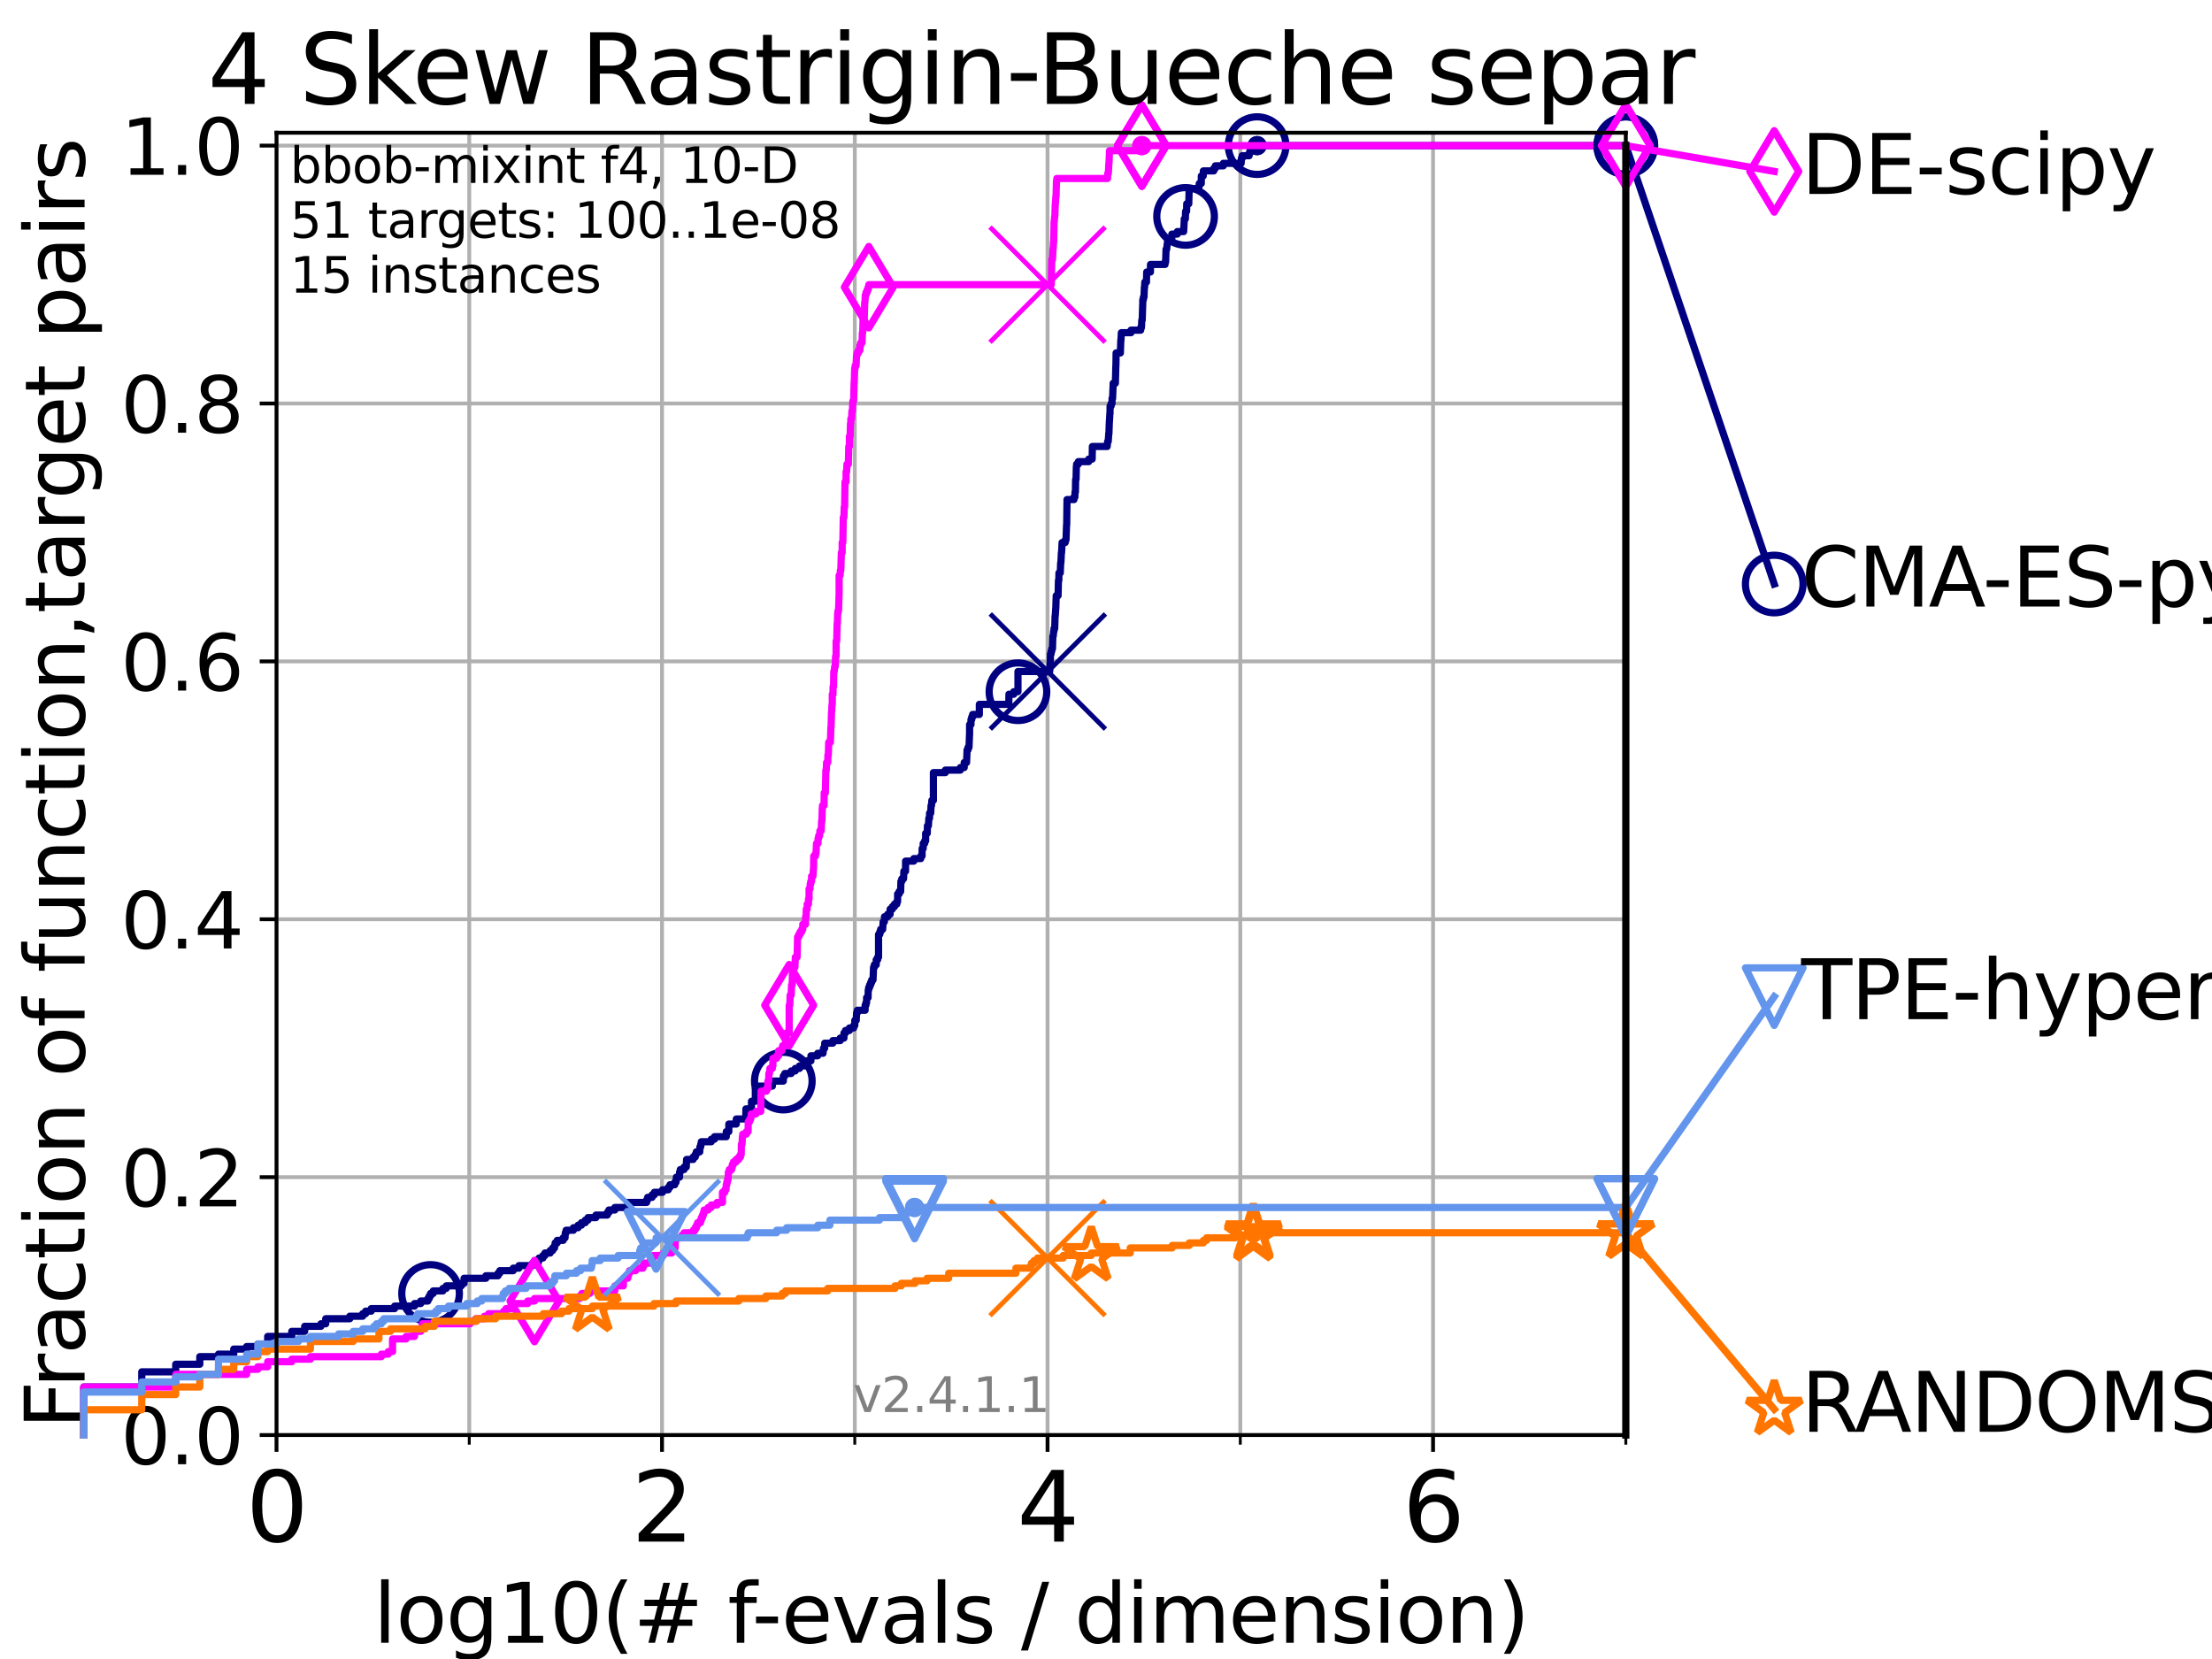 <?xml version="1.0" encoding="utf-8" standalone="no"?>
<!DOCTYPE svg PUBLIC "-//W3C//DTD SVG 1.1//EN"
  "http://www.w3.org/Graphics/SVG/1.1/DTD/svg11.dtd">
<svg height="345.6pt" version="1.1" viewBox="0 0 460.8 345.6" width="460.8pt" xmlns="http://www.w3.org/2000/svg" xmlns:xlink="http://www.w3.org/1999/xlink">
 <defs>
  <style type="text/css">*{stroke-linecap:butt;stroke-linejoin:round;}</style>
 </defs>
 <g id="figure_1">
  <g id="patch_1">
   <path d="M 0 345.6 
L 460.8 345.6 
L 460.8 0 
L 0 0 
z
" style="fill:#ffffff;"/>
  </g>
  <g id="axes_1">
   <g id="patch_2">
    <path d="M 57.6 298.944 
L 338.688 298.944 
L 338.688 27.648 
L 57.6 27.648 
z
" style="fill:#ffffff;"/>
   </g>
   <g id="matplotlib.axis_1">
    <g id="xtick_1">
     <g id="line2d_1">
      <path clip-path="url(#p6e670e4d84)" d="M 57.6 298.944 
L 57.6 27.648 
" style="fill:none;stroke:#b0b0b0;stroke-linecap:square;stroke-width:0.8;"/>
     </g>
     <g id="line2d_2">
      <defs>
       <path d="M 0 0 
L 0 3.5 
" id="m2abebc4254" style="stroke:#000000;stroke-width:0.8;"/>
      </defs>
      <g>
       <use style="stroke:#000000;stroke-width:0.8;" x="57.6" xlink:href="#m2abebc4254" y="298.944"/>
      </g>
     </g>
     <g id="text_1">
      <!-- 0 -->
      <g transform="translate(51.237 321.141)scale(0.2 -0.2)">
       <defs>
        <path d="M 2034 4250 
Q 1547 4250 1301 3770 
Q 1056 3291 1056 2328 
Q 1056 1369 1301 889 
Q 1547 409 2034 409 
Q 2525 409 2770 889 
Q 3016 1369 3016 2328 
Q 3016 3291 2770 3770 
Q 2525 4250 2034 4250 
z
M 2034 4750 
Q 2819 4750 3233 4129 
Q 3647 3509 3647 2328 
Q 3647 1150 3233 529 
Q 2819 -91 2034 -91 
Q 1250 -91 836 529 
Q 422 1150 422 2328 
Q 422 3509 836 4129 
Q 1250 4750 2034 4750 
z
" id="DejaVuSans-30" transform="scale(0.016)"/>
       </defs>
       <use xlink:href="#DejaVuSans-30"/>
      </g>
     </g>
    </g>
    <g id="xtick_2">
     <g id="line2d_3">
      <path clip-path="url(#p6e670e4d84)" d="M 137.911 298.944 
L 137.911 27.648 
" style="fill:none;stroke:#b0b0b0;stroke-linecap:square;stroke-width:0.8;"/>
     </g>
     <g id="line2d_4">
      <g>
       <use style="stroke:#000000;stroke-width:0.8;" x="137.911" xlink:href="#m2abebc4254" y="298.944"/>
      </g>
     </g>
     <g id="text_2">
      <!-- 2 -->
      <g transform="translate(131.548 321.141)scale(0.2 -0.2)">
       <defs>
        <path d="M 1228 531 
L 3431 531 
L 3431 0 
L 469 0 
L 469 531 
Q 828 903 1448 1529 
Q 2069 2156 2228 2338 
Q 2531 2678 2651 2914 
Q 2772 3150 2772 3378 
Q 2772 3750 2511 3984 
Q 2250 4219 1831 4219 
Q 1534 4219 1204 4116 
Q 875 4013 500 3803 
L 500 4441 
Q 881 4594 1212 4672 
Q 1544 4750 1819 4750 
Q 2544 4750 2975 4387 
Q 3406 4025 3406 3419 
Q 3406 3131 3298 2873 
Q 3191 2616 2906 2266 
Q 2828 2175 2409 1742 
Q 1991 1309 1228 531 
z
" id="DejaVuSans-32" transform="scale(0.016)"/>
       </defs>
       <use xlink:href="#DejaVuSans-32"/>
      </g>
     </g>
    </g>
    <g id="xtick_3">
     <g id="line2d_5">
      <path clip-path="url(#p6e670e4d84)" d="M 218.222 298.944 
L 218.222 27.648 
" style="fill:none;stroke:#b0b0b0;stroke-linecap:square;stroke-width:0.8;"/>
     </g>
     <g id="line2d_6">
      <g>
       <use style="stroke:#000000;stroke-width:0.8;" x="218.222" xlink:href="#m2abebc4254" y="298.944"/>
      </g>
     </g>
     <g id="text_3">
      <!-- 4 -->
      <g transform="translate(211.859 321.141)scale(0.2 -0.2)">
       <defs>
        <path d="M 2419 4116 
L 825 1625 
L 2419 1625 
L 2419 4116 
z
M 2253 4666 
L 3047 4666 
L 3047 1625 
L 3713 1625 
L 3713 1100 
L 3047 1100 
L 3047 0 
L 2419 0 
L 2419 1100 
L 313 1100 
L 313 1709 
L 2253 4666 
z
" id="DejaVuSans-34" transform="scale(0.016)"/>
       </defs>
       <use xlink:href="#DejaVuSans-34"/>
      </g>
     </g>
    </g>
    <g id="xtick_4">
     <g id="line2d_7">
      <path clip-path="url(#p6e670e4d84)" d="M 298.533 298.944 
L 298.533 27.648 
" style="fill:none;stroke:#b0b0b0;stroke-linecap:square;stroke-width:0.8;"/>
     </g>
     <g id="line2d_8">
      <g>
       <use style="stroke:#000000;stroke-width:0.8;" x="298.533" xlink:href="#m2abebc4254" y="298.944"/>
      </g>
     </g>
     <g id="text_4">
      <!-- 6 -->
      <g transform="translate(292.17 321.141)scale(0.2 -0.2)">
       <defs>
        <path d="M 2113 2584 
Q 1688 2584 1439 2293 
Q 1191 2003 1191 1497 
Q 1191 994 1439 701 
Q 1688 409 2113 409 
Q 2538 409 2786 701 
Q 3034 994 3034 1497 
Q 3034 2003 2786 2293 
Q 2538 2584 2113 2584 
z
M 3366 4563 
L 3366 3988 
Q 3128 4100 2886 4159 
Q 2644 4219 2406 4219 
Q 1781 4219 1451 3797 
Q 1122 3375 1075 2522 
Q 1259 2794 1537 2939 
Q 1816 3084 2150 3084 
Q 2853 3084 3261 2657 
Q 3669 2231 3669 1497 
Q 3669 778 3244 343 
Q 2819 -91 2113 -91 
Q 1303 -91 875 529 
Q 447 1150 447 2328 
Q 447 3434 972 4092 
Q 1497 4750 2381 4750 
Q 2619 4750 2861 4703 
Q 3103 4656 3366 4563 
z
" id="DejaVuSans-36" transform="scale(0.016)"/>
       </defs>
       <use xlink:href="#DejaVuSans-36"/>
      </g>
     </g>
    </g>
    <g id="xtick_5">
     <g id="line2d_9">
      <path clip-path="url(#p6e670e4d84)" d="M 97.755 298.944 
L 97.755 27.648 
" style="fill:none;stroke:#b0b0b0;stroke-linecap:square;stroke-width:0.8;"/>
     </g>
     <g id="line2d_10">
      <defs>
       <path d="M 0 0 
L 0 2 
" id="m45012579b2" style="stroke:#000000;stroke-width:0.6;"/>
      </defs>
      <g>
       <use style="stroke:#000000;stroke-width:0.6;" x="97.755" xlink:href="#m45012579b2" y="298.944"/>
      </g>
     </g>
    </g>
    <g id="xtick_6">
     <g id="line2d_11">
      <path clip-path="url(#p6e670e4d84)" d="M 178.066 298.944 
L 178.066 27.648 
" style="fill:none;stroke:#b0b0b0;stroke-linecap:square;stroke-width:0.8;"/>
     </g>
     <g id="line2d_12">
      <g>
       <use style="stroke:#000000;stroke-width:0.6;" x="178.066" xlink:href="#m45012579b2" y="298.944"/>
      </g>
     </g>
    </g>
    <g id="xtick_7">
     <g id="line2d_13">
      <path clip-path="url(#p6e670e4d84)" d="M 258.377 298.944 
L 258.377 27.648 
" style="fill:none;stroke:#b0b0b0;stroke-linecap:square;stroke-width:0.8;"/>
     </g>
     <g id="line2d_14">
      <g>
       <use style="stroke:#000000;stroke-width:0.6;" x="258.377" xlink:href="#m45012579b2" y="298.944"/>
      </g>
     </g>
    </g>
    <g id="xtick_8">
     <g id="line2d_15">
      <path clip-path="url(#p6e670e4d84)" d="M 338.688 298.944 
L 338.688 27.648 
" style="fill:none;stroke:#b0b0b0;stroke-linecap:square;stroke-width:0.8;"/>
     </g>
     <g id="line2d_16">
      <g>
       <use style="stroke:#000000;stroke-width:0.6;" x="338.688" xlink:href="#m45012579b2" y="298.944"/>
      </g>
     </g>
    </g>
    <g id="text_5">
     <!-- log10(# f-evals / dimension) -->
     <g transform="translate(77.764 342.218)scale(0.17 -0.17)">
      <defs>
       <path d="M 603 4863 
L 1178 4863 
L 1178 0 
L 603 0 
L 603 4863 
z
" id="DejaVuSans-6c" transform="scale(0.016)"/>
       <path d="M 1959 3097 
Q 1497 3097 1228 2736 
Q 959 2375 959 1747 
Q 959 1119 1226 758 
Q 1494 397 1959 397 
Q 2419 397 2687 759 
Q 2956 1122 2956 1747 
Q 2956 2369 2687 2733 
Q 2419 3097 1959 3097 
z
M 1959 3584 
Q 2709 3584 3137 3096 
Q 3566 2609 3566 1747 
Q 3566 888 3137 398 
Q 2709 -91 1959 -91 
Q 1206 -91 779 398 
Q 353 888 353 1747 
Q 353 2609 779 3096 
Q 1206 3584 1959 3584 
z
" id="DejaVuSans-6f" transform="scale(0.016)"/>
       <path d="M 2906 1791 
Q 2906 2416 2648 2759 
Q 2391 3103 1925 3103 
Q 1463 3103 1205 2759 
Q 947 2416 947 1791 
Q 947 1169 1205 825 
Q 1463 481 1925 481 
Q 2391 481 2648 825 
Q 2906 1169 2906 1791 
z
M 3481 434 
Q 3481 -459 3084 -895 
Q 2688 -1331 1869 -1331 
Q 1566 -1331 1297 -1286 
Q 1028 -1241 775 -1147 
L 775 -588 
Q 1028 -725 1275 -790 
Q 1522 -856 1778 -856 
Q 2344 -856 2625 -561 
Q 2906 -266 2906 331 
L 2906 616 
Q 2728 306 2450 153 
Q 2172 0 1784 0 
Q 1141 0 747 490 
Q 353 981 353 1791 
Q 353 2603 747 3093 
Q 1141 3584 1784 3584 
Q 2172 3584 2450 3431 
Q 2728 3278 2906 2969 
L 2906 3500 
L 3481 3500 
L 3481 434 
z
" id="DejaVuSans-67" transform="scale(0.016)"/>
       <path d="M 794 531 
L 1825 531 
L 1825 4091 
L 703 3866 
L 703 4441 
L 1819 4666 
L 2450 4666 
L 2450 531 
L 3481 531 
L 3481 0 
L 794 0 
L 794 531 
z
" id="DejaVuSans-31" transform="scale(0.016)"/>
       <path d="M 1984 4856 
Q 1566 4138 1362 3434 
Q 1159 2731 1159 2009 
Q 1159 1288 1364 580 
Q 1569 -128 1984 -844 
L 1484 -844 
Q 1016 -109 783 600 
Q 550 1309 550 2009 
Q 550 2706 781 3412 
Q 1013 4119 1484 4856 
L 1984 4856 
z
" id="DejaVuSans-28" transform="scale(0.016)"/>
       <path d="M 3272 2816 
L 2363 2816 
L 2100 1772 
L 3016 1772 
L 3272 2816 
z
M 2803 4594 
L 2478 3297 
L 3391 3297 
L 3719 4594 
L 4219 4594 
L 3897 3297 
L 4872 3297 
L 4872 2816 
L 3775 2816 
L 3519 1772 
L 4513 1772 
L 4513 1294 
L 3397 1294 
L 3072 0 
L 2572 0 
L 2894 1294 
L 1978 1294 
L 1656 0 
L 1153 0 
L 1478 1294 
L 494 1294 
L 494 1772 
L 1594 1772 
L 1856 2816 
L 850 2816 
L 850 3297 
L 1978 3297 
L 2297 4594 
L 2803 4594 
z
" id="DejaVuSans-23" transform="scale(0.016)"/>
       <path id="DejaVuSans-20" transform="scale(0.016)"/>
       <path d="M 2375 4863 
L 2375 4384 
L 1825 4384 
Q 1516 4384 1395 4259 
Q 1275 4134 1275 3809 
L 1275 3500 
L 2222 3500 
L 2222 3053 
L 1275 3053 
L 1275 0 
L 697 0 
L 697 3053 
L 147 3053 
L 147 3500 
L 697 3500 
L 697 3744 
Q 697 4328 969 4595 
Q 1241 4863 1831 4863 
L 2375 4863 
z
" id="DejaVuSans-66" transform="scale(0.016)"/>
       <path d="M 313 2009 
L 1997 2009 
L 1997 1497 
L 313 1497 
L 313 2009 
z
" id="DejaVuSans-2d" transform="scale(0.016)"/>
       <path d="M 3597 1894 
L 3597 1613 
L 953 1613 
Q 991 1019 1311 708 
Q 1631 397 2203 397 
Q 2534 397 2845 478 
Q 3156 559 3463 722 
L 3463 178 
Q 3153 47 2828 -22 
Q 2503 -91 2169 -91 
Q 1331 -91 842 396 
Q 353 884 353 1716 
Q 353 2575 817 3079 
Q 1281 3584 2069 3584 
Q 2775 3584 3186 3129 
Q 3597 2675 3597 1894 
z
M 3022 2063 
Q 3016 2534 2758 2815 
Q 2500 3097 2075 3097 
Q 1594 3097 1305 2825 
Q 1016 2553 972 2059 
L 3022 2063 
z
" id="DejaVuSans-65" transform="scale(0.016)"/>
       <path d="M 191 3500 
L 800 3500 
L 1894 563 
L 2988 3500 
L 3597 3500 
L 2284 0 
L 1503 0 
L 191 3500 
z
" id="DejaVuSans-76" transform="scale(0.016)"/>
       <path d="M 2194 1759 
Q 1497 1759 1228 1600 
Q 959 1441 959 1056 
Q 959 750 1161 570 
Q 1363 391 1709 391 
Q 2188 391 2477 730 
Q 2766 1069 2766 1631 
L 2766 1759 
L 2194 1759 
z
M 3341 1997 
L 3341 0 
L 2766 0 
L 2766 531 
Q 2569 213 2275 61 
Q 1981 -91 1556 -91 
Q 1019 -91 701 211 
Q 384 513 384 1019 
Q 384 1609 779 1909 
Q 1175 2209 1959 2209 
L 2766 2209 
L 2766 2266 
Q 2766 2663 2505 2880 
Q 2244 3097 1772 3097 
Q 1472 3097 1187 3025 
Q 903 2953 641 2809 
L 641 3341 
Q 956 3463 1253 3523 
Q 1550 3584 1831 3584 
Q 2591 3584 2966 3190 
Q 3341 2797 3341 1997 
z
" id="DejaVuSans-61" transform="scale(0.016)"/>
       <path d="M 2834 3397 
L 2834 2853 
Q 2591 2978 2328 3040 
Q 2066 3103 1784 3103 
Q 1356 3103 1142 2972 
Q 928 2841 928 2578 
Q 928 2378 1081 2264 
Q 1234 2150 1697 2047 
L 1894 2003 
Q 2506 1872 2764 1633 
Q 3022 1394 3022 966 
Q 3022 478 2636 193 
Q 2250 -91 1575 -91 
Q 1294 -91 989 -36 
Q 684 19 347 128 
L 347 722 
Q 666 556 975 473 
Q 1284 391 1588 391 
Q 1994 391 2212 530 
Q 2431 669 2431 922 
Q 2431 1156 2273 1281 
Q 2116 1406 1581 1522 
L 1381 1569 
Q 847 1681 609 1914 
Q 372 2147 372 2553 
Q 372 3047 722 3315 
Q 1072 3584 1716 3584 
Q 2034 3584 2315 3537 
Q 2597 3491 2834 3397 
z
" id="DejaVuSans-73" transform="scale(0.016)"/>
       <path d="M 1625 4666 
L 2156 4666 
L 531 -594 
L 0 -594 
L 1625 4666 
z
" id="DejaVuSans-2f" transform="scale(0.016)"/>
       <path d="M 2906 2969 
L 2906 4863 
L 3481 4863 
L 3481 0 
L 2906 0 
L 2906 525 
Q 2725 213 2448 61 
Q 2172 -91 1784 -91 
Q 1150 -91 751 415 
Q 353 922 353 1747 
Q 353 2572 751 3078 
Q 1150 3584 1784 3584 
Q 2172 3584 2448 3432 
Q 2725 3281 2906 2969 
z
M 947 1747 
Q 947 1113 1208 752 
Q 1469 391 1925 391 
Q 2381 391 2643 752 
Q 2906 1113 2906 1747 
Q 2906 2381 2643 2742 
Q 2381 3103 1925 3103 
Q 1469 3103 1208 2742 
Q 947 2381 947 1747 
z
" id="DejaVuSans-64" transform="scale(0.016)"/>
       <path d="M 603 3500 
L 1178 3500 
L 1178 0 
L 603 0 
L 603 3500 
z
M 603 4863 
L 1178 4863 
L 1178 4134 
L 603 4134 
L 603 4863 
z
" id="DejaVuSans-69" transform="scale(0.016)"/>
       <path d="M 3328 2828 
Q 3544 3216 3844 3400 
Q 4144 3584 4550 3584 
Q 5097 3584 5394 3201 
Q 5691 2819 5691 2113 
L 5691 0 
L 5113 0 
L 5113 2094 
Q 5113 2597 4934 2840 
Q 4756 3084 4391 3084 
Q 3944 3084 3684 2787 
Q 3425 2491 3425 1978 
L 3425 0 
L 2847 0 
L 2847 2094 
Q 2847 2600 2669 2842 
Q 2491 3084 2119 3084 
Q 1678 3084 1418 2786 
Q 1159 2488 1159 1978 
L 1159 0 
L 581 0 
L 581 3500 
L 1159 3500 
L 1159 2956 
Q 1356 3278 1631 3431 
Q 1906 3584 2284 3584 
Q 2666 3584 2933 3390 
Q 3200 3197 3328 2828 
z
" id="DejaVuSans-6d" transform="scale(0.016)"/>
       <path d="M 3513 2113 
L 3513 0 
L 2938 0 
L 2938 2094 
Q 2938 2591 2744 2837 
Q 2550 3084 2163 3084 
Q 1697 3084 1428 2787 
Q 1159 2491 1159 1978 
L 1159 0 
L 581 0 
L 581 3500 
L 1159 3500 
L 1159 2956 
Q 1366 3272 1645 3428 
Q 1925 3584 2291 3584 
Q 2894 3584 3203 3211 
Q 3513 2838 3513 2113 
z
" id="DejaVuSans-6e" transform="scale(0.016)"/>
       <path d="M 513 4856 
L 1013 4856 
Q 1481 4119 1714 3412 
Q 1947 2706 1947 2009 
Q 1947 1309 1714 600 
Q 1481 -109 1013 -844 
L 513 -844 
Q 928 -128 1133 580 
Q 1338 1288 1338 2009 
Q 1338 2731 1133 3434 
Q 928 4138 513 4856 
z
" id="DejaVuSans-29" transform="scale(0.016)"/>
      </defs>
      <use xlink:href="#DejaVuSans-6c"/>
      <use x="27.783" xlink:href="#DejaVuSans-6f"/>
      <use x="88.965" xlink:href="#DejaVuSans-67"/>
      <use x="152.441" xlink:href="#DejaVuSans-31"/>
      <use x="216.064" xlink:href="#DejaVuSans-30"/>
      <use x="279.688" xlink:href="#DejaVuSans-28"/>
      <use x="318.701" xlink:href="#DejaVuSans-23"/>
      <use x="402.49" xlink:href="#DejaVuSans-20"/>
      <use x="434.277" xlink:href="#DejaVuSans-66"/>
      <use x="463.982" xlink:href="#DejaVuSans-2d"/>
      <use x="500.066" xlink:href="#DejaVuSans-65"/>
      <use x="561.59" xlink:href="#DejaVuSans-76"/>
      <use x="620.77" xlink:href="#DejaVuSans-61"/>
      <use x="682.049" xlink:href="#DejaVuSans-6c"/>
      <use x="709.832" xlink:href="#DejaVuSans-73"/>
      <use x="761.932" xlink:href="#DejaVuSans-20"/>
      <use x="793.719" xlink:href="#DejaVuSans-2f"/>
      <use x="827.41" xlink:href="#DejaVuSans-20"/>
      <use x="859.197" xlink:href="#DejaVuSans-64"/>
      <use x="922.674" xlink:href="#DejaVuSans-69"/>
      <use x="950.457" xlink:href="#DejaVuSans-6d"/>
      <use x="1047.869" xlink:href="#DejaVuSans-65"/>
      <use x="1109.393" xlink:href="#DejaVuSans-6e"/>
      <use x="1172.771" xlink:href="#DejaVuSans-73"/>
      <use x="1224.871" xlink:href="#DejaVuSans-69"/>
      <use x="1252.654" xlink:href="#DejaVuSans-6f"/>
      <use x="1313.836" xlink:href="#DejaVuSans-6e"/>
      <use x="1377.215" xlink:href="#DejaVuSans-29"/>
     </g>
    </g>
   </g>
   <g id="matplotlib.axis_2">
    <g id="ytick_1">
     <g id="line2d_17">
      <path clip-path="url(#p6e670e4d84)" d="M 57.6 298.944 
L 338.688 298.944 
" style="fill:none;stroke:#b0b0b0;stroke-linecap:square;stroke-width:0.8;"/>
     </g>
     <g id="line2d_18">
      <defs>
       <path d="M 0 0 
L -3.5 0 
" id="m5567e39f2a" style="stroke:#000000;stroke-width:0.8;"/>
      </defs>
      <g>
       <use style="stroke:#000000;stroke-width:0.8;" x="57.6" xlink:href="#m5567e39f2a" y="298.944"/>
      </g>
     </g>
     <g id="text_6">
      <!-- 0.0 -->
      <g transform="translate(25.155 305.023)scale(0.16 -0.16)">
       <defs>
        <path d="M 684 794 
L 1344 794 
L 1344 0 
L 684 0 
L 684 794 
z
" id="DejaVuSans-2e" transform="scale(0.016)"/>
       </defs>
       <use xlink:href="#DejaVuSans-30"/>
       <use x="63.623" xlink:href="#DejaVuSans-2e"/>
       <use x="95.41" xlink:href="#DejaVuSans-30"/>
      </g>
     </g>
    </g>
    <g id="ytick_2">
     <g id="line2d_19">
      <path clip-path="url(#p6e670e4d84)" d="M 57.6 245.222 
L 338.688 245.222 
" style="fill:none;stroke:#b0b0b0;stroke-linecap:square;stroke-width:0.8;"/>
     </g>
     <g id="line2d_20">
      <g>
       <use style="stroke:#000000;stroke-width:0.8;" x="57.6" xlink:href="#m5567e39f2a" y="245.222"/>
      </g>
     </g>
     <g id="text_7">
      <!-- 0.2 -->
      <g transform="translate(25.155 251.301)scale(0.16 -0.16)">
       <use xlink:href="#DejaVuSans-30"/>
       <use x="63.623" xlink:href="#DejaVuSans-2e"/>
       <use x="95.41" xlink:href="#DejaVuSans-32"/>
      </g>
     </g>
    </g>
    <g id="ytick_3">
     <g id="line2d_21">
      <path clip-path="url(#p6e670e4d84)" d="M 57.6 191.5 
L 338.688 191.5 
" style="fill:none;stroke:#b0b0b0;stroke-linecap:square;stroke-width:0.8;"/>
     </g>
     <g id="line2d_22">
      <g>
       <use style="stroke:#000000;stroke-width:0.8;" x="57.6" xlink:href="#m5567e39f2a" y="191.5"/>
      </g>
     </g>
     <g id="text_8">
      <!-- 0.4 -->
      <g transform="translate(25.155 197.579)scale(0.16 -0.16)">
       <use xlink:href="#DejaVuSans-30"/>
       <use x="63.623" xlink:href="#DejaVuSans-2e"/>
       <use x="95.41" xlink:href="#DejaVuSans-34"/>
      </g>
     </g>
    </g>
    <g id="ytick_4">
     <g id="line2d_23">
      <path clip-path="url(#p6e670e4d84)" d="M 57.6 137.778 
L 338.688 137.778 
" style="fill:none;stroke:#b0b0b0;stroke-linecap:square;stroke-width:0.8;"/>
     </g>
     <g id="line2d_24">
      <g>
       <use style="stroke:#000000;stroke-width:0.8;" x="57.6" xlink:href="#m5567e39f2a" y="137.778"/>
      </g>
     </g>
     <g id="text_9">
      <!-- 0.6 -->
      <g transform="translate(25.155 143.857)scale(0.16 -0.16)">
       <use xlink:href="#DejaVuSans-30"/>
       <use x="63.623" xlink:href="#DejaVuSans-2e"/>
       <use x="95.41" xlink:href="#DejaVuSans-36"/>
      </g>
     </g>
    </g>
    <g id="ytick_5">
     <g id="line2d_25">
      <path clip-path="url(#p6e670e4d84)" d="M 57.6 84.056 
L 338.688 84.056 
" style="fill:none;stroke:#b0b0b0;stroke-linecap:square;stroke-width:0.8;"/>
     </g>
     <g id="line2d_26">
      <g>
       <use style="stroke:#000000;stroke-width:0.8;" x="57.6" xlink:href="#m5567e39f2a" y="84.056"/>
      </g>
     </g>
     <g id="text_10">
      <!-- 0.8 -->
      <g transform="translate(25.155 90.135)scale(0.16 -0.16)">
       <defs>
        <path d="M 2034 2216 
Q 1584 2216 1326 1975 
Q 1069 1734 1069 1313 
Q 1069 891 1326 650 
Q 1584 409 2034 409 
Q 2484 409 2743 651 
Q 3003 894 3003 1313 
Q 3003 1734 2745 1975 
Q 2488 2216 2034 2216 
z
M 1403 2484 
Q 997 2584 770 2862 
Q 544 3141 544 3541 
Q 544 4100 942 4425 
Q 1341 4750 2034 4750 
Q 2731 4750 3128 4425 
Q 3525 4100 3525 3541 
Q 3525 3141 3298 2862 
Q 3072 2584 2669 2484 
Q 3125 2378 3379 2068 
Q 3634 1759 3634 1313 
Q 3634 634 3220 271 
Q 2806 -91 2034 -91 
Q 1263 -91 848 271 
Q 434 634 434 1313 
Q 434 1759 690 2068 
Q 947 2378 1403 2484 
z
M 1172 3481 
Q 1172 3119 1398 2916 
Q 1625 2713 2034 2713 
Q 2441 2713 2670 2916 
Q 2900 3119 2900 3481 
Q 2900 3844 2670 4047 
Q 2441 4250 2034 4250 
Q 1625 4250 1398 4047 
Q 1172 3844 1172 3481 
z
" id="DejaVuSans-38" transform="scale(0.016)"/>
       </defs>
       <use xlink:href="#DejaVuSans-30"/>
       <use x="63.623" xlink:href="#DejaVuSans-2e"/>
       <use x="95.41" xlink:href="#DejaVuSans-38"/>
      </g>
     </g>
    </g>
    <g id="ytick_6">
     <g id="line2d_27">
      <path clip-path="url(#p6e670e4d84)" d="M 57.6 30.334 
L 338.688 30.334 
" style="fill:none;stroke:#b0b0b0;stroke-linecap:square;stroke-width:0.8;"/>
     </g>
     <g id="line2d_28">
      <g>
       <use style="stroke:#000000;stroke-width:0.8;" x="57.6" xlink:href="#m5567e39f2a" y="30.334"/>
      </g>
     </g>
     <g id="text_11">
      <!-- 1.0 -->
      <g transform="translate(25.155 36.413)scale(0.16 -0.16)">
       <use xlink:href="#DejaVuSans-31"/>
       <use x="63.623" xlink:href="#DejaVuSans-2e"/>
       <use x="95.41" xlink:href="#DejaVuSans-30"/>
      </g>
     </g>
    </g>
    <g id="text_12">
     <!-- Fraction of function,target pairs -->
     <g transform="translate(17.62 297.681)rotate(-90)scale(0.17 -0.17)">
      <defs>
       <path d="M 628 4666 
L 3309 4666 
L 3309 4134 
L 1259 4134 
L 1259 2759 
L 3109 2759 
L 3109 2228 
L 1259 2228 
L 1259 0 
L 628 0 
L 628 4666 
z
" id="DejaVuSans-46" transform="scale(0.016)"/>
       <path d="M 2631 2963 
Q 2534 3019 2420 3045 
Q 2306 3072 2169 3072 
Q 1681 3072 1420 2755 
Q 1159 2438 1159 1844 
L 1159 0 
L 581 0 
L 581 3500 
L 1159 3500 
L 1159 2956 
Q 1341 3275 1631 3429 
Q 1922 3584 2338 3584 
Q 2397 3584 2469 3576 
Q 2541 3569 2628 3553 
L 2631 2963 
z
" id="DejaVuSans-72" transform="scale(0.016)"/>
       <path d="M 3122 3366 
L 3122 2828 
Q 2878 2963 2633 3030 
Q 2388 3097 2138 3097 
Q 1578 3097 1268 2742 
Q 959 2388 959 1747 
Q 959 1106 1268 751 
Q 1578 397 2138 397 
Q 2388 397 2633 464 
Q 2878 531 3122 666 
L 3122 134 
Q 2881 22 2623 -34 
Q 2366 -91 2075 -91 
Q 1284 -91 818 406 
Q 353 903 353 1747 
Q 353 2603 823 3093 
Q 1294 3584 2113 3584 
Q 2378 3584 2631 3529 
Q 2884 3475 3122 3366 
z
" id="DejaVuSans-63" transform="scale(0.016)"/>
       <path d="M 1172 4494 
L 1172 3500 
L 2356 3500 
L 2356 3053 
L 1172 3053 
L 1172 1153 
Q 1172 725 1289 603 
Q 1406 481 1766 481 
L 2356 481 
L 2356 0 
L 1766 0 
Q 1100 0 847 248 
Q 594 497 594 1153 
L 594 3053 
L 172 3053 
L 172 3500 
L 594 3500 
L 594 4494 
L 1172 4494 
z
" id="DejaVuSans-74" transform="scale(0.016)"/>
       <path d="M 544 1381 
L 544 3500 
L 1119 3500 
L 1119 1403 
Q 1119 906 1312 657 
Q 1506 409 1894 409 
Q 2359 409 2629 706 
Q 2900 1003 2900 1516 
L 2900 3500 
L 3475 3500 
L 3475 0 
L 2900 0 
L 2900 538 
Q 2691 219 2414 64 
Q 2138 -91 1772 -91 
Q 1169 -91 856 284 
Q 544 659 544 1381 
z
M 1991 3584 
L 1991 3584 
z
" id="DejaVuSans-75" transform="scale(0.016)"/>
       <path d="M 750 794 
L 1409 794 
L 1409 256 
L 897 -744 
L 494 -744 
L 750 256 
L 750 794 
z
" id="DejaVuSans-2c" transform="scale(0.016)"/>
       <path d="M 1159 525 
L 1159 -1331 
L 581 -1331 
L 581 3500 
L 1159 3500 
L 1159 2969 
Q 1341 3281 1617 3432 
Q 1894 3584 2278 3584 
Q 2916 3584 3314 3078 
Q 3713 2572 3713 1747 
Q 3713 922 3314 415 
Q 2916 -91 2278 -91 
Q 1894 -91 1617 61 
Q 1341 213 1159 525 
z
M 3116 1747 
Q 3116 2381 2855 2742 
Q 2594 3103 2138 3103 
Q 1681 3103 1420 2742 
Q 1159 2381 1159 1747 
Q 1159 1113 1420 752 
Q 1681 391 2138 391 
Q 2594 391 2855 752 
Q 3116 1113 3116 1747 
z
" id="DejaVuSans-70" transform="scale(0.016)"/>
      </defs>
      <use xlink:href="#DejaVuSans-46"/>
      <use x="50.27" xlink:href="#DejaVuSans-72"/>
      <use x="91.383" xlink:href="#DejaVuSans-61"/>
      <use x="152.662" xlink:href="#DejaVuSans-63"/>
      <use x="207.643" xlink:href="#DejaVuSans-74"/>
      <use x="246.852" xlink:href="#DejaVuSans-69"/>
      <use x="274.635" xlink:href="#DejaVuSans-6f"/>
      <use x="335.816" xlink:href="#DejaVuSans-6e"/>
      <use x="399.195" xlink:href="#DejaVuSans-20"/>
      <use x="430.982" xlink:href="#DejaVuSans-6f"/>
      <use x="492.164" xlink:href="#DejaVuSans-66"/>
      <use x="527.369" xlink:href="#DejaVuSans-20"/>
      <use x="559.156" xlink:href="#DejaVuSans-66"/>
      <use x="594.361" xlink:href="#DejaVuSans-75"/>
      <use x="657.74" xlink:href="#DejaVuSans-6e"/>
      <use x="721.119" xlink:href="#DejaVuSans-63"/>
      <use x="776.1" xlink:href="#DejaVuSans-74"/>
      <use x="815.309" xlink:href="#DejaVuSans-69"/>
      <use x="843.092" xlink:href="#DejaVuSans-6f"/>
      <use x="904.273" xlink:href="#DejaVuSans-6e"/>
      <use x="967.652" xlink:href="#DejaVuSans-2c"/>
      <use x="999.439" xlink:href="#DejaVuSans-74"/>
      <use x="1038.648" xlink:href="#DejaVuSans-61"/>
      <use x="1099.928" xlink:href="#DejaVuSans-72"/>
      <use x="1139.291" xlink:href="#DejaVuSans-67"/>
      <use x="1202.768" xlink:href="#DejaVuSans-65"/>
      <use x="1264.291" xlink:href="#DejaVuSans-74"/>
      <use x="1303.5" xlink:href="#DejaVuSans-20"/>
      <use x="1335.287" xlink:href="#DejaVuSans-70"/>
      <use x="1398.764" xlink:href="#DejaVuSans-61"/>
      <use x="1460.043" xlink:href="#DejaVuSans-69"/>
      <use x="1487.826" xlink:href="#DejaVuSans-72"/>
      <use x="1528.939" xlink:href="#DejaVuSans-73"/>
     </g>
    </g>
   </g>
   <g id="line2d_29">
    <defs>
     <path d="M 0 1.5 
C 0.398 1.5 0.779 1.342 1.061 1.061 
C 1.342 0.779 1.5 0.398 1.5 0 
C 1.5 -0.398 1.342 -0.779 1.061 -1.061 
C 0.779 -1.342 0.398 -1.5 0 -1.5 
C -0.398 -1.5 -0.779 -1.342 -1.061 -1.061 
C -1.342 -0.779 -1.5 -0.398 -1.5 0 
C -1.5 0.398 -1.342 0.779 -1.061 1.061 
C -0.779 1.342 -0.398 1.5 0 1.5 
z
" id="m673ba4c8f4" style="stroke:#000080;"/>
    </defs>
    <g>
     <use style="fill:#000080;stroke:#000080;" x="261.882" xlink:href="#m673ba4c8f4" y="30.334"/>
     <use style="fill:#000080;stroke:#000080;" x="261.882" xlink:href="#m673ba4c8f4" y="30.334"/>
    </g>
   </g>
   <g id="line2d_30">
    <path d="M 17.445 298.944 
L 17.445 288.937 
L 29.533 288.937 
L 29.533 285.777 
L 36.604 285.777 
L 36.604 284.197 
L 41.621 284.197 
L 41.621 282.617 
L 45.512 282.617 
L 45.512 282.09 
L 48.692 282.09 
L 48.692 281.037 
L 51.38 281.037 
L 51.38 280.51 
L 53.709 280.51 
L 53.709 279.983 
L 55.763 279.983 
L 55.763 278.403 
L 60.78 278.403 
L 60.78 277.35 
L 63.468 277.35 
L 63.468 276.296 
L 66.854 276.296 
L 66.854 275.77 
L 67.851 275.77 
L 67.851 274.716 
L 72.868 274.716 
L 72.868 274.19 
L 75.556 274.19 
L 75.556 273.663 
L 76.168 273.663 
L 76.168 273.136 
L 77.331 273.136 
L 77.331 272.61 
L 82.207 272.61 
L 82.207 272.083 
L 86.351 272.083 
L 86.351 271.556 
L 87.644 271.556 
L 87.644 271.03 
L 89.135 271.03 
L 89.135 270.503 
L 89.419 270.503 
L 89.419 269.976 
L 89.698 269.976 
L 89.698 269.45 
L 90.243 269.45 
L 90.243 268.923 
L 92.267 268.923 
L 92.267 268.396 
L 92.969 268.396 
L 92.969 267.87 
L 96.111 267.87 
L 96.111 267.343 
L 96.676 267.343 
L 96.676 266.289 
L 101.223 266.289 
L 101.223 265.763 
L 103.747 265.763 
L 103.747 265.236 
L 104.115 265.236 
L 104.115 264.709 
L 106.906 264.709 
L 106.906 264.183 
L 108.103 264.183 
L 108.103 263.656 
L 110.942 263.656 
L 110.942 263.129 
L 112.128 263.129 
L 112.128 262.603 
L 112.281 262.603 
L 112.281 262.076 
L 113.095 262.076 
L 113.095 261.549 
L 113.524 261.549 
L 113.524 261.023 
L 114.619 261.023 
L 114.619 260.496 
L 115.141 260.496 
L 115.141 259.969 
L 115.523 259.969 
L 115.523 259.443 
L 115.649 259.443 
L 115.649 258.916 
L 116.081 258.916 
L 116.081 258.389 
L 117.317 258.389 
L 117.317 257.862 
L 117.71 257.862 
L 117.765 256.809 
L 117.931 256.809 
L 117.931 256.282 
L 119.453 256.282 
L 119.453 255.756 
L 120.43 255.756 
L 120.43 255.229 
L 121.128 255.229 
L 121.128 254.702 
L 121.931 254.702 
L 121.931 254.176 
L 122.489 254.176 
L 122.489 253.649 
L 124.14 253.649 
L 124.14 253.122 
L 126.507 253.122 
L 126.507 252.596 
L 126.839 252.596 
L 126.839 252.069 
L 128.077 252.069 
L 128.077 251.542 
L 130.822 251.542 
L 130.822 250.489 
L 134.703 250.489 
L 134.703 249.962 
L 134.912 249.962 
L 134.912 249.436 
L 135.839 249.436 
L 135.839 248.909 
L 136.304 248.909 
L 136.304 248.382 
L 138.015 248.382 
L 138.015 247.855 
L 139.221 247.855 
L 139.221 247.329 
L 139.573 247.329 
L 139.573 246.802 
L 140.559 246.802 
L 140.559 246.275 
L 140.827 246.275 
L 140.9 245.222 
L 141.564 245.222 
L 141.564 244.169 
L 141.718 244.169 
L 141.718 243.642 
L 142.5 243.642 
L 142.5 243.115 
L 142.963 243.115 
L 143.028 241.535 
L 144.403 241.535 
L 144.403 241.009 
L 144.842 241.009 
L 144.842 240.482 
L 145.051 240.482 
L 145.051 239.955 
L 145.766 239.955 
L 145.811 238.902 
L 145.976 238.902 
L 145.976 238.375 
L 146.096 238.375 
L 146.096 237.848 
L 148.171 237.848 
L 148.171 237.322 
L 148.836 237.322 
L 148.836 236.795 
L 151.301 236.795 
L 151.301 235.742 
L 151.827 235.742 
L 151.827 234.162 
L 153.381 234.162 
L 153.381 233.108 
L 155.355 233.108 
L 155.387 231.001 
L 156.545 231.001 
L 156.545 229.421 
L 157.352 229.421 
L 157.352 226.788 
L 158.135 226.788 
L 158.135 226.261 
L 160.901 226.261 
L 160.975 225.208 
L 163.181 225.208 
L 163.181 224.155 
L 163.489 224.155 
L 163.489 223.628 
L 164.821 223.628 
L 164.821 223.101 
L 165.665 223.101 
L 165.665 222.575 
L 166.548 222.575 
L 166.548 222.048 
L 167.886 222.048 
L 167.886 220.994 
L 168.933 220.994 
L 168.933 219.941 
L 170.335 219.941 
L 170.335 219.414 
L 171.456 219.414 
L 171.545 218.361 
L 171.801 218.361 
L 171.801 217.308 
L 173.49 217.308 
L 173.49 216.781 
L 175.028 216.781 
L 175.028 216.254 
L 175.811 216.254 
L 175.811 215.201 
L 176.126 215.201 
L 176.126 214.674 
L 176.945 214.674 
L 176.945 214.148 
L 177.835 214.148 
L 177.835 213.621 
L 178.068 213.621 
L 178.068 212.567 
L 178.371 212.567 
L 178.441 210.987 
L 178.597 210.987 
L 178.597 210.461 
L 180.219 210.461 
L 180.219 209.407 
L 180.391 209.407 
L 180.391 208.881 
L 180.529 208.881 
L 180.529 207.827 
L 180.836 207.827 
L 180.868 206.247 
L 180.956 206.247 
L 180.956 205.721 
L 181.151 205.721 
L 181.151 205.194 
L 181.373 205.194 
L 181.373 204.667 
L 181.583 204.667 
L 181.583 204.141 
L 181.868 204.141 
L 181.976 201.507 
L 182.137 201.507 
L 182.137 200.98 
L 182.534 200.98 
L 182.534 199.927 
L 182.829 199.927 
L 182.829 199.4 
L 183.017 199.4 
L 183.017 194.66 
L 183.274 194.66 
L 183.274 194.133 
L 183.447 194.133 
L 183.447 193.607 
L 183.873 193.607 
L 183.976 192.027 
L 184.234 192.027 
L 184.256 190.973 
L 184.92 190.973 
L 184.92 190.447 
L 185.431 190.447 
L 185.431 189.393 
L 185.888 189.393 
L 185.888 188.867 
L 186.335 188.867 
L 186.335 188.34 
L 186.82 188.34 
L 186.82 187.813 
L 186.988 187.813 
L 186.988 186.233 
L 187.308 186.233 
L 187.308 185.706 
L 187.621 185.706 
L 187.673 183.6 
L 187.866 183.6 
L 187.866 183.073 
L 188.224 183.073 
L 188.296 181.493 
L 188.645 181.493 
L 188.649 179.386 
L 190.36 179.386 
L 190.36 178.86 
L 191.808 178.86 
L 191.808 178.333 
L 192.079 178.333 
L 192.102 176.753 
L 192.32 176.753 
L 192.32 175.699 
L 192.629 175.699 
L 192.629 175.173 
L 192.83 175.173 
L 192.83 173.593 
L 193.163 173.593 
L 193.203 172.013 
L 193.404 172.013 
L 193.501 170.433 
L 193.643 170.433 
L 193.643 169.379 
L 193.882 169.379 
L 193.956 167.799 
L 194.053 167.799 
L 194.116 166.746 
L 194.443 166.746 
L 194.443 160.952 
L 196.93 160.952 
L 196.93 160.426 
L 200.055 160.426 
L 200.055 159.899 
L 200.863 159.899 
L 200.863 158.846 
L 201.355 158.846 
L 201.462 156.212 
L 201.662 156.212 
L 201.662 155.685 
L 201.862 155.685 
L 201.964 153.052 
L 201.983 153.052 
L 201.983 150.945 
L 202.272 150.945 
L 202.272 149.892 
L 202.427 149.892 
L 202.427 149.365 
L 202.613 149.365 
L 202.613 148.838 
L 204.014 148.838 
L 204.014 146.732 
L 210.15 146.732 
L 210.181 144.625 
L 211.178 144.625 
L 211.178 144.098 
L 212.06 144.098 
L 212.06 139.885 
L 218.667 139.885 
L 218.772 137.778 
L 218.796 137.778 
L 218.828 136.198 
L 218.969 136.198 
L 218.969 135.671 
L 219.093 135.671 
L 219.093 135.145 
L 219.251 135.145 
L 219.328 132.511 
L 219.407 132.511 
L 219.501 131.458 
L 219.569 131.458 
L 219.569 130.931 
L 219.717 130.931 
L 219.793 128.298 
L 219.829 128.298 
L 219.928 126.718 
L 219.943 126.718 
L 220.03 124.084 
L 220.421 124.084 
L 220.491 120.924 
L 220.574 120.924 
L 220.601 119.344 
L 220.877 119.344 
L 220.953 117.237 
L 221.005 117.237 
L 221.104 115.131 
L 221.144 115.131 
L 221.251 113.024 
L 221.899 113.024 
L 221.899 112.497 
L 222.072 112.497 
L 222.183 109.337 
L 222.213 109.337 
L 222.279 104.07 
L 223.726 104.07 
L 223.726 103.543 
L 223.92 103.543 
L 223.947 102.49 
L 224.031 102.49 
L 224.072 99.857 
L 224.162 99.857 
L 224.22 97.223 
L 224.274 97.223 
L 224.274 96.697 
L 224.633 96.697 
L 224.633 96.17 
L 226.796 96.17 
L 226.796 95.643 
L 227.516 95.643 
L 227.564 93.01 
L 230.641 93.01 
L 230.739 91.956 
L 230.865 91.956 
L 230.968 90.376 
L 231.004 90.376 
L 231.102 87.743 
L 231.117 87.743 
L 231.204 86.163 
L 231.232 86.163 
L 231.25 84.583 
L 231.467 84.583 
L 231.467 84.056 
L 231.655 84.056 
L 231.664 83.003 
L 231.773 83.003 
L 231.876 80.369 
L 231.89 80.369 
L 231.89 79.843 
L 232.351 79.843 
L 232.451 76.156 
L 232.469 76.156 
L 232.505 73.522 
L 233.397 73.522 
L 233.482 70.889 
L 233.516 70.889 
L 233.596 69.309 
L 235.605 69.309 
L 235.605 68.782 
L 237.626 68.782 
L 237.626 68.255 
L 237.778 68.255 
L 237.859 66.675 
L 237.943 66.675 
L 238.042 63.515 
L 238.056 63.515 
L 238.06 62.462 
L 238.176 62.462 
L 238.176 61.935 
L 238.316 61.935 
L 238.389 59.829 
L 238.445 59.829 
L 238.48 58.775 
L 238.825 58.775 
L 238.88 56.668 
L 239.656 56.668 
L 239.671 55.088 
L 242.704 55.088 
L 242.704 54.562 
L 242.826 54.562 
L 242.91 51.928 
L 243.043 51.928 
L 243.14 50.875 
L 243.21 50.875 
L 243.21 50.348 
L 243.522 50.348 
L 243.522 49.821 
L 244.097 49.821 
L 244.119 48.768 
L 245.255 48.768 
L 245.255 48.241 
L 246.579 48.241 
L 246.686 46.135 
L 246.695 46.135 
L 246.695 45.608 
L 246.929 45.608 
L 246.979 44.028 
L 247.193 44.028 
L 247.215 42.448 
L 247.643 42.448 
L 247.726 39.288 
L 249.728 39.288 
L 249.828 38.234 
L 250.243 38.234 
L 250.26 36.654 
L 250.661 36.654 
L 250.684 35.601 
L 252.849 35.601 
L 252.849 35.074 
L 253.175 35.074 
L 253.175 34.548 
L 254.843 34.548 
L 254.843 34.021 
L 258.556 34.021 
L 258.604 32.968 
L 258.774 32.968 
L 258.774 32.441 
L 260.214 32.441 
L 260.214 31.914 
L 260.399 31.914 
L 260.399 31.387 
L 260.709 31.387 
L 260.709 30.861 
L 261.882 30.861 
L 261.882 30.334 
L 338.688 30.334 
L 338.688 30.334 
" style="fill:none;stroke:#000080;stroke-linecap:square;stroke-width:1.5;"/>
   </g>
   <g id="line2d_31">
    <defs>
     <path d="M 0 6 
C 1.591 6 3.117 5.368 4.243 4.243 
C 5.368 3.117 6 1.591 6 0 
C 6 -1.591 5.368 -3.117 4.243 -4.243 
C 3.117 -5.368 1.591 -6 0 -6 
C -1.591 -6 -3.117 -5.368 -4.243 -4.243 
C -5.368 -3.117 -6 -1.591 -6 0 
C -6 1.591 -5.368 3.117 -4.243 4.243 
C -3.117 5.368 -1.591 6 0 6 
z
" id="m868d2521aa" style="stroke:#000080;stroke-width:1.5;"/>
    </defs>
    <g>
     <use style="fill-opacity:0;stroke:#000080;stroke-width:1.5;" x="89.698" xlink:href="#m868d2521aa" y="269.45"/>
     <use style="fill-opacity:0;stroke:#000080;stroke-width:1.5;" x="163.181" xlink:href="#m868d2521aa" y="225.208"/>
     <use style="fill-opacity:0;stroke:#000080;stroke-width:1.5;" x="212.06" xlink:href="#m868d2521aa" y="144.098"/>
     <use style="fill-opacity:0;stroke:#000080;stroke-width:1.5;" x="246.978" xlink:href="#m868d2521aa" y="45.081"/>
     <use style="fill-opacity:0;stroke:#000080;stroke-width:1.5;" x="261.882" xlink:href="#m868d2521aa" y="30.334"/>
     <use style="fill-opacity:0;stroke:#000080;stroke-width:1.5;" x="338.688" xlink:href="#m868d2521aa" y="30.334"/>
    </g>
   </g>
   <g id="line2d_32">
    <path style="fill:none;stroke:#000080;stroke-linecap:square;stroke-width:1.5;"/>
    <g/>
   </g>
   <g id="line2d_33">
    <path clip-path="url(#p6e670e4d84)" d="M 218.287 139.885 
" style="fill:none;stroke:#000080;stroke-linecap:square;stroke-width:1.5;"/>
    <defs>
     <path d="M -12 12 
L 12 -12 
M -12 -12 
L 12 12 
" id="m8c66d7999b" style="stroke:#000080;"/>
    </defs>
    <g clip-path="url(#p6e670e4d84)">
     <use style="fill:#000080;stroke:#000080;" x="218.287" xlink:href="#m8c66d7999b" y="139.885"/>
    </g>
   </g>
   <g id="line2d_34">
    <defs>
     <path d="M 0 1.5 
C 0.398 1.5 0.779 1.342 1.061 1.061 
C 1.342 0.779 1.5 0.398 1.5 0 
C 1.5 -0.398 1.342 -0.779 1.061 -1.061 
C 0.779 -1.342 0.398 -1.5 0 -1.5 
C -0.398 -1.5 -0.779 -1.342 -1.061 -1.061 
C -1.342 -0.779 -1.5 -0.398 -1.5 0 
C -1.5 0.398 -1.342 0.779 -1.061 1.061 
C -0.779 1.342 -0.398 1.5 0 1.5 
z
" id="me2d231073e" style="stroke:#ff00ff;"/>
    </defs>
    <g>
     <use style="fill:#ff00ff;stroke:#ff00ff;" x="237.862" xlink:href="#me2d231073e" y="30.334"/>
     <use style="fill:#ff00ff;stroke:#ff00ff;" x="237.862" xlink:href="#me2d231073e" y="30.334"/>
    </g>
   </g>
   <g id="line2d_35">
    <path d="M 17.445 298.944 
L 17.445 288.937 
L 36.604 288.937 
L 36.604 286.304 
L 51.38 286.304 
L 51.38 285.25 
L 53.709 285.25 
L 53.709 284.723 
L 55.763 284.723 
L 55.763 283.67 
L 60.78 283.67 
L 60.78 283.143 
L 64.671 283.143 
L 64.671 282.617 
L 79.447 282.617 
L 79.447 282.09 
L 80.881 282.09 
L 80.881 281.563 
L 81.776 281.563 
L 81.776 278.93 
L 84.588 278.93 
L 84.588 278.403 
L 86.351 278.403 
L 86.351 277.35 
L 87.644 277.35 
L 87.644 276.823 
L 87.952 276.823 
L 87.952 275.77 
L 97.929 275.77 
L 97.929 275.243 
L 99.098 275.243 
L 99.098 274.716 
L 100.935 274.716 
L 100.935 274.19 
L 101.786 274.19 
L 101.786 273.663 
L 104.942 273.663 
L 104.942 273.136 
L 105.398 273.136 
L 105.398 272.61 
L 106.383 272.61 
L 106.383 272.083 
L 107.111 272.083 
L 107.111 271.556 
L 109.93 271.556 
L 109.93 271.03 
L 111.346 271.03 
L 111.346 270.503 
L 120.759 270.503 
L 120.759 269.976 
L 121.219 269.976 
L 121.219 269.45 
L 122.865 269.45 
L 122.865 268.923 
L 128.077 268.923 
L 128.108 267.87 
L 129.853 267.87 
L 129.881 266.289 
L 130.77 266.289 
L 130.77 265.763 
L 130.927 265.763 
L 130.927 265.236 
L 131.134 265.236 
L 131.134 264.709 
L 132.399 264.709 
L 132.399 264.183 
L 133.932 264.183 
L 133.932 263.656 
L 134.171 263.656 
L 134.171 263.129 
L 135.462 263.129 
L 135.502 262.076 
L 136.093 262.076 
L 136.093 261.549 
L 138.205 261.549 
L 138.205 261.023 
L 139.949 261.023 
L 139.996 259.969 
L 140.649 259.969 
L 140.649 258.389 
L 140.812 258.389 
L 140.812 257.862 
L 142.052 257.862 
L 142.052 257.336 
L 142.513 257.336 
L 142.513 256.809 
L 144.427 256.809 
L 144.427 256.282 
L 144.807 256.282 
L 144.807 255.756 
L 145.098 255.756 
L 145.098 255.229 
L 145.327 255.229 
L 145.327 254.702 
L 145.921 254.702 
L 145.921 254.176 
L 146.096 254.176 
L 146.096 253.649 
L 146.346 253.649 
L 146.346 253.122 
L 146.538 253.122 
L 146.538 252.596 
L 146.686 252.596 
L 146.686 252.069 
L 147.51 252.069 
L 147.51 251.542 
L 148.161 251.542 
L 148.161 251.016 
L 149.387 251.016 
L 149.387 250.489 
L 150.506 250.489 
L 150.506 248.382 
L 150.99 248.382 
L 150.99 247.855 
L 151.236 247.855 
L 151.292 246.802 
L 151.397 246.802 
L 151.397 246.275 
L 151.534 246.275 
L 151.534 245.749 
L 151.669 245.749 
L 151.732 244.169 
L 151.921 244.169 
L 151.921 243.642 
L 152.429 243.642 
L 152.429 243.115 
L 152.557 243.115 
L 152.557 242.589 
L 152.782 242.589 
L 152.782 242.062 
L 153.338 242.062 
L 153.338 241.535 
L 153.897 241.535 
L 153.897 241.009 
L 154.263 241.009 
L 154.263 240.482 
L 154.413 240.482 
L 154.44 238.375 
L 154.581 238.375 
L 154.655 236.795 
L 154.728 236.795 
L 154.728 236.268 
L 155.476 236.268 
L 155.476 235.742 
L 155.842 235.742 
L 155.873 233.635 
L 156.188 233.635 
L 156.188 233.108 
L 156.406 233.108 
L 156.503 232.055 
L 157.478 232.055 
L 157.478 231.528 
L 158.476 231.528 
L 158.541 227.315 
L 159.653 227.315 
L 159.653 226.788 
L 159.956 226.788 
L 159.956 225.208 
L 160.133 225.208 
L 160.162 223.628 
L 160.293 223.628 
L 160.385 222.575 
L 160.891 222.575 
L 160.891 222.048 
L 161.008 222.048 
L 161.008 220.468 
L 161.801 220.468 
L 161.801 219.941 
L 162.2 219.941 
L 162.2 218.888 
L 162.892 218.888 
L 162.892 218.361 
L 163.037 218.361 
L 163.037 217.834 
L 163.65 217.834 
L 163.685 216.254 
L 163.8 216.254 
L 163.8 215.201 
L 164.399 215.201 
L 164.402 209.407 
L 164.528 209.407 
L 164.604 207.301 
L 164.817 207.301 
L 164.896 205.194 
L 165.021 205.194 
L 165.091 202.034 
L 165.35 202.034 
L 165.35 201.507 
L 165.59 201.507 
L 165.683 199.4 
L 166.051 199.4 
L 166.148 195.187 
L 166.399 195.187 
L 166.399 194.66 
L 166.666 194.66 
L 166.666 194.133 
L 167.004 194.133 
L 167.004 193.607 
L 167.233 193.607 
L 167.233 192.553 
L 167.814 192.553 
L 167.814 190.973 
L 167.933 190.973 
L 167.958 189.393 
L 168.147 189.393 
L 168.147 188.34 
L 168.422 188.34 
L 168.422 187.287 
L 168.543 187.287 
L 168.543 185.18 
L 168.734 185.18 
L 168.785 184.126 
L 168.897 184.126 
L 168.897 183.6 
L 169.062 183.6 
L 169.062 182.546 
L 169.349 182.546 
L 169.455 180.966 
L 169.48 180.966 
L 169.512 178.333 
L 169.87 178.333 
L 169.87 177.806 
L 169.987 177.806 
L 170.092 175.699 
L 170.395 175.699 
L 170.424 174.646 
L 170.54 174.646 
L 170.54 174.119 
L 170.738 174.119 
L 170.801 173.066 
L 171.072 173.066 
L 171.158 170.959 
L 171.222 170.959 
L 171.292 168.326 
L 171.341 168.326 
L 171.341 167.799 
L 171.663 167.799 
L 171.699 165.166 
L 171.938 165.166 
L 172.044 160.426 
L 172.138 160.426 
L 172.189 158.846 
L 172.441 158.846 
L 172.47 157.265 
L 172.559 157.265 
L 172.633 154.632 
L 172.984 154.632 
L 173.091 151.472 
L 173.128 151.472 
L 173.218 148.312 
L 173.246 148.312 
L 173.324 146.732 
L 173.383 146.732 
L 173.383 144.625 
L 173.531 144.625 
L 173.544 143.045 
L 173.646 143.045 
L 173.693 139.885 
L 173.785 139.885 
L 173.882 138.831 
L 174.002 138.831 
L 174.063 136.725 
L 174.177 136.725 
L 174.179 133.565 
L 174.305 133.565 
L 174.389 129.878 
L 174.443 129.878 
L 174.497 127.771 
L 174.561 127.771 
L 174.561 127.244 
L 174.688 127.244 
L 174.798 123.558 
L 174.804 123.558 
L 174.804 119.871 
L 175.011 119.871 
L 175.063 118.817 
L 175.158 118.817 
L 175.265 115.131 
L 175.438 115.131 
L 175.438 113.024 
L 175.577 113.024 
L 175.674 107.757 
L 175.805 107.757 
L 175.863 105.65 
L 175.95 105.65 
L 176.03 100.383 
L 176.25 100.383 
L 176.25 98.277 
L 176.372 98.277 
L 176.433 96.697 
L 176.729 96.697 
L 176.812 93.01 
L 176.948 93.01 
L 176.948 90.903 
L 177.1 90.903 
L 177.166 88.27 
L 177.221 88.27 
L 177.252 87.216 
L 177.412 87.216 
L 177.468 85.636 
L 177.569 85.636 
L 177.671 83.529 
L 177.831 83.529 
L 177.923 79.843 
L 177.946 79.843 
L 178.052 76.682 
L 178.148 76.682 
L 178.148 76.156 
L 178.336 76.156 
L 178.441 74.049 
L 178.538 74.049 
L 178.538 73.522 
L 178.8 73.522 
L 178.8 72.996 
L 179.13 72.996 
L 179.13 71.942 
L 179.295 71.942 
L 179.295 71.416 
L 179.577 71.416 
L 179.647 69.309 
L 179.72 69.309 
L 179.793 66.675 
L 180.036 66.675 
L 180.133 62.989 
L 180.178 62.989 
L 180.273 61.409 
L 180.425 61.409 
L 180.425 60.882 
L 180.658 60.882 
L 180.658 60.355 
L 180.847 60.355 
L 180.847 59.829 
L 180.991 59.829 
L 180.991 59.302 
L 219.001 59.302 
L 219.105 54.035 
L 219.258 54.035 
L 219.353 51.928 
L 219.391 51.928 
L 219.479 50.348 
L 219.507 50.348 
L 219.586 46.135 
L 219.627 46.135 
L 219.702 45.081 
L 219.742 45.081 
L 219.831 42.448 
L 219.863 42.448 
L 219.958 40.868 
L 219.999 40.868 
L 220.082 37.708 
L 220.156 37.708 
L 220.156 37.181 
L 230.718 37.181 
L 230.757 36.128 
L 230.885 36.128 
L 230.994 34.021 
L 231.026 34.021 
L 231.13 31.387 
L 237.812 31.387 
L 237.862 30.334 
L 338.688 30.334 
L 338.688 30.334 
" style="fill:none;stroke:#ff00ff;stroke-linecap:square;stroke-width:1.5;"/>
   </g>
   <g id="line2d_36">
    <defs>
     <path d="M 0 8.485 
L 5.091 0 
L 0 -8.485 
L -5.091 0 
z
" id="me9fec35c69" style="stroke:#ff00ff;stroke-linejoin:miter;stroke-width:1.5;"/>
    </defs>
    <g>
     <use style="fill-opacity:0;stroke:#ff00ff;stroke-linejoin:miter;stroke-width:1.5;" x="111.346" xlink:href="#me9fec35c69" y="271.03"/>
     <use style="fill-opacity:0;stroke:#ff00ff;stroke-linejoin:miter;stroke-width:1.5;" x="164.402" xlink:href="#me9fec35c69" y="209.407"/>
     <use style="fill-opacity:0;stroke:#ff00ff;stroke-linejoin:miter;stroke-width:1.5;" x="180.991" xlink:href="#me9fec35c69" y="59.829"/>
     <use style="fill-opacity:0;stroke:#ff00ff;stroke-linejoin:miter;stroke-width:1.5;" x="237.862" xlink:href="#me9fec35c69" y="30.334"/>
     <use style="fill-opacity:0;stroke:#ff00ff;stroke-linejoin:miter;stroke-width:1.5;" x="237.862" xlink:href="#me9fec35c69" y="30.334"/>
     <use style="fill-opacity:0;stroke:#ff00ff;stroke-linejoin:miter;stroke-width:1.5;" x="338.688" xlink:href="#me9fec35c69" y="30.334"/>
    </g>
   </g>
   <g id="line2d_37">
    <path style="fill:none;stroke:#ff00ff;stroke-linecap:square;stroke-width:1.5;"/>
    <g/>
   </g>
   <g id="line2d_38">
    <path clip-path="url(#p6e670e4d84)" d="M 218.222 59.302 
" style="fill:none;stroke:#ff00ff;stroke-linecap:square;stroke-width:1.5;"/>
    <defs>
     <path d="M -12 12 
L 12 -12 
M -12 -12 
L 12 12 
" id="mad0e77ee1b" style="stroke:#ff00ff;"/>
    </defs>
    <g clip-path="url(#p6e670e4d84)">
     <use style="fill:#ff00ff;stroke:#ff00ff;" x="218.222" xlink:href="#mad0e77ee1b" y="59.302"/>
    </g>
   </g>
   <g id="line2d_39">
    <defs>
     <path d="M 0 1.5 
C 0.398 1.5 0.779 1.342 1.061 1.061 
C 1.342 0.779 1.5 0.398 1.5 0 
C 1.5 -0.398 1.342 -0.779 1.061 -1.061 
C 0.779 -1.342 0.398 -1.5 0 -1.5 
C -0.398 -1.5 -0.779 -1.342 -1.061 -1.061 
C -1.342 -0.779 -1.5 -0.398 -1.5 0 
C -1.5 0.398 -1.342 0.779 -1.061 1.061 
C -0.779 1.342 -0.398 1.5 0 1.5 
z
" id="m99c5c69be1" style="stroke:#ff7500;"/>
    </defs>
    <g>
     <use style="fill:#ff7500;stroke:#ff7500;" x="261.093" xlink:href="#m99c5c69be1" y="256.809"/>
     <use style="fill:#ff7500;stroke:#ff7500;" x="261.093" xlink:href="#m99c5c69be1" y="256.809"/>
    </g>
   </g>
   <g id="line2d_40">
    <path d="M 17.445 298.944 
L 17.445 293.677 
L 29.533 293.677 
L 29.533 290.517 
L 36.604 290.517 
L 36.604 288.937 
L 41.621 288.937 
L 41.621 286.304 
L 45.512 286.304 
L 45.512 285.25 
L 48.692 285.25 
L 48.692 283.67 
L 51.38 283.67 
L 51.38 282.617 
L 53.709 282.617 
L 53.709 281.563 
L 55.763 281.563 
L 55.763 281.037 
L 64.671 281.037 
L 64.671 279.457 
L 73.579 279.457 
L 73.579 278.93 
L 78.942 278.93 
L 78.942 277.35 
L 81.334 277.35 
L 81.334 276.823 
L 88.554 276.823 
L 88.554 276.296 
L 90.509 276.296 
L 90.509 275.243 
L 99.258 275.243 
L 99.258 274.716 
L 103.246 274.716 
L 103.246 274.19 
L 113.168 274.19 
L 113.168 273.663 
L 116.972 273.663 
L 116.972 273.136 
L 118.524 273.136 
L 118.524 272.61 
L 123.394 272.61 
L 123.394 272.083 
L 136.247 272.083 
L 136.247 271.556 
L 140.827 271.556 
L 140.827 271.03 
L 153.918 271.03 
L 153.918 270.503 
L 159.543 270.503 
L 159.543 269.976 
L 162.938 269.976 
L 162.938 269.45 
L 163.63 269.45 
L 163.63 268.923 
L 172.417 268.923 
L 172.417 268.396 
L 186.445 268.396 
L 186.445 267.87 
L 187.751 267.87 
L 187.751 267.343 
L 190.618 267.343 
L 190.618 266.816 
L 193.117 266.816 
L 193.117 266.289 
L 197.63 266.289 
L 197.63 265.236 
L 211.628 265.236 
L 211.628 264.183 
L 214.664 264.183 
L 214.664 263.656 
L 214.887 263.656 
L 214.887 263.129 
L 215.411 263.129 
L 215.411 262.603 
L 216.116 262.603 
L 216.116 262.076 
L 221.479 262.076 
L 221.479 261.549 
L 227.323 261.549 
L 227.323 261.023 
L 235.447 261.023 
L 235.447 259.969 
L 244.195 259.969 
L 244.195 259.443 
L 247.741 259.443 
L 247.741 258.916 
L 250.687 258.916 
L 250.687 258.389 
L 251.354 258.389 
L 251.354 257.862 
L 257.361 257.862 
L 257.361 257.336 
L 261.093 257.336 
L 261.093 256.809 
L 338.688 256.809 
" style="fill:none;stroke:#ff7500;stroke-linecap:square;stroke-width:1.5;"/>
   </g>
   <g id="line2d_41">
    <defs>
     <path d="M 0 -6 
L -1.347 -1.854 
L -5.706 -1.854 
L -2.18 0.708 
L -3.527 4.854 
L -0 2.292 
L 3.527 4.854 
L 2.18 0.708 
L 5.706 -1.854 
L 1.347 -1.854 
z
" id="m69d74dd4d0" style="stroke:#ff7500;stroke-linejoin:bevel;stroke-width:1.5;"/>
    </defs>
    <g>
     <use style="fill-opacity:0;stroke:#ff7500;stroke-linejoin:bevel;stroke-width:1.5;" x="123.394" xlink:href="#m69d74dd4d0" y="272.083"/>
     <use style="fill-opacity:0;stroke:#ff7500;stroke-linejoin:bevel;stroke-width:1.5;" x="227.323" xlink:href="#m69d74dd4d0" y="261.549"/>
     <use style="fill-opacity:0;stroke:#ff7500;stroke-linejoin:bevel;stroke-width:1.5;" x="261.093" xlink:href="#m69d74dd4d0" y="257.336"/>
     <use style="fill-opacity:0;stroke:#ff7500;stroke-linejoin:bevel;stroke-width:1.5;" x="261.093" xlink:href="#m69d74dd4d0" y="256.809"/>
     <use style="fill-opacity:0;stroke:#ff7500;stroke-linejoin:bevel;stroke-width:1.5;" x="338.688" xlink:href="#m69d74dd4d0" y="256.809"/>
    </g>
   </g>
   <g id="line2d_42">
    <path style="fill:none;stroke:#ff7500;stroke-linecap:square;stroke-width:1.5;"/>
    <g/>
   </g>
   <g id="line2d_43">
    <path clip-path="url(#p6e670e4d84)" d="M 218.222 262.076 
" style="fill:none;stroke:#ff7500;stroke-linecap:square;stroke-width:1.5;"/>
    <defs>
     <path d="M -12 12 
L 12 -12 
M -12 -12 
L 12 12 
" id="mffca9df67c" style="stroke:#ff7500;"/>
    </defs>
    <g clip-path="url(#p6e670e4d84)">
     <use style="fill:#ff7500;stroke:#ff7500;" x="218.222" xlink:href="#mffca9df67c" y="262.076"/>
    </g>
   </g>
   <g id="line2d_44">
    <defs>
     <path d="M 0 1.5 
C 0.398 1.5 0.779 1.342 1.061 1.061 
C 1.342 0.779 1.5 0.398 1.5 0 
C 1.5 -0.398 1.342 -0.779 1.061 -1.061 
C 0.779 -1.342 0.398 -1.5 0 -1.5 
C -0.398 -1.5 -0.779 -1.342 -1.061 -1.061 
C -1.342 -0.779 -1.5 -0.398 -1.5 0 
C -1.5 0.398 -1.342 0.779 -1.061 1.061 
C -0.779 1.342 -0.398 1.5 0 1.5 
z
" id="m7de94a6b2a" style="stroke:#6495ed;"/>
    </defs>
    <g>
     <use style="fill:#6495ed;stroke:#6495ed;" x="190.525" xlink:href="#m7de94a6b2a" y="251.542"/>
     <use style="fill:#6495ed;stroke:#6495ed;" x="190.525" xlink:href="#m7de94a6b2a" y="251.542"/>
    </g>
   </g>
   <g id="line2d_45">
    <path d="M 17.445 298.944 
L 17.445 289.99 
L 29.533 289.99 
L 29.533 287.884 
L 36.604 287.884 
L 36.604 286.83 
L 41.621 286.83 
L 41.621 286.304 
L 45.512 286.304 
L 45.512 283.143 
L 51.38 283.143 
L 51.38 282.09 
L 53.709 282.09 
L 53.709 279.983 
L 57.6 279.983 
L 57.6 279.457 
L 62.175 279.457 
L 62.175 278.93 
L 64.671 278.93 
L 64.671 278.403 
L 70.539 278.403 
L 70.539 277.877 
L 73.579 277.877 
L 73.579 277.35 
L 75.556 277.35 
L 75.556 276.823 
L 77.885 276.823 
L 77.885 276.296 
L 78.421 276.296 
L 78.421 275.77 
L 79.447 275.77 
L 79.447 275.243 
L 79.939 275.243 
L 79.939 274.716 
L 86.684 274.716 
L 86.684 274.19 
L 87.01 274.19 
L 87.01 273.663 
L 90.771 273.663 
L 90.771 273.136 
L 91.284 273.136 
L 91.284 272.61 
L 93.422 272.61 
L 93.422 272.083 
L 97.224 272.083 
L 97.224 271.556 
L 99.418 271.556 
L 99.418 271.03 
L 100.344 271.03 
L 100.344 270.503 
L 104.71 270.503 
L 104.71 269.976 
L 104.826 269.976 
L 104.826 269.45 
L 105.285 269.45 
L 105.285 268.923 
L 106.061 268.923 
L 106.061 268.396 
L 109.58 268.396 
L 109.58 267.87 
L 114.486 267.87 
L 114.486 267.343 
L 115.141 267.343 
L 115.141 266.816 
L 115.523 266.816 
L 115.523 266.289 
L 115.586 266.289 
L 115.586 265.763 
L 117.985 265.763 
L 117.985 265.236 
L 120.094 265.236 
L 120.094 264.709 
L 120.945 264.709 
L 120.945 264.183 
L 123.193 264.183 
L 123.193 263.656 
L 123.314 263.656 
L 123.314 263.129 
L 123.354 263.129 
L 123.354 262.603 
L 125.038 262.603 
L 125.038 262.076 
L 128.768 262.076 
L 128.768 261.549 
L 133.194 261.549 
L 133.194 261.023 
L 133.262 261.023 
L 133.262 260.496 
L 133.466 260.496 
L 133.466 259.969 
L 134.063 259.969 
L 134.063 258.916 
L 136.608 258.916 
L 136.608 258.389 
L 136.683 258.389 
L 136.683 257.862 
L 155.654 257.862 
L 155.654 257.336 
L 155.879 257.336 
L 155.879 256.809 
L 161.788 256.809 
L 161.788 256.282 
L 163.867 256.282 
L 163.867 255.756 
L 170.365 255.756 
L 170.365 255.229 
L 172.886 255.229 
L 172.886 254.176 
L 183.209 254.176 
L 183.209 253.649 
L 187.756 253.649 
L 187.756 253.122 
L 188.729 253.122 
L 188.729 252.596 
L 189.65 252.596 
L 189.65 252.069 
L 190.525 252.069 
L 190.525 251.542 
L 338.688 251.542 
" style="fill:none;stroke:#6495ed;stroke-linecap:square;stroke-width:1.5;"/>
   </g>
   <g id="line2d_46">
    <defs>
     <path d="M -0 6 
L 6 -6 
L -6 -6 
z
" id="m5595549e93" style="stroke:#6495ed;stroke-linejoin:miter;stroke-width:1.5;"/>
    </defs>
    <g>
     <use style="fill-opacity:0;stroke:#6495ed;stroke-linejoin:miter;stroke-width:1.5;" x="136.683" xlink:href="#m5595549e93" y="258.389"/>
     <use style="fill-opacity:0;stroke:#6495ed;stroke-linejoin:miter;stroke-width:1.5;" x="190.525" xlink:href="#m5595549e93" y="252.069"/>
     <use style="fill-opacity:0;stroke:#6495ed;stroke-linejoin:miter;stroke-width:1.5;" x="190.525" xlink:href="#m5595549e93" y="251.542"/>
     <use style="fill-opacity:0;stroke:#6495ed;stroke-linejoin:miter;stroke-width:1.5;" x="190.525" xlink:href="#m5595549e93" y="251.542"/>
     <use style="fill-opacity:0;stroke:#6495ed;stroke-linejoin:miter;stroke-width:1.5;" x="338.688" xlink:href="#m5595549e93" y="251.542"/>
    </g>
   </g>
   <g id="line2d_47">
    <path style="fill:none;stroke:#6495ed;stroke-linecap:square;stroke-width:1.5;"/>
    <g/>
   </g>
   <g id="line2d_48">
    <path clip-path="url(#p6e670e4d84)" d="M 137.911 257.862 
" style="fill:none;stroke:#6495ed;stroke-linecap:square;stroke-width:1.5;"/>
    <defs>
     <path d="M -12 12 
L 12 -12 
M -12 -12 
L 12 12 
" id="m304f54b390" style="stroke:#6495ed;"/>
    </defs>
    <g clip-path="url(#p6e670e4d84)">
     <use style="fill:#6495ed;stroke:#6495ed;" x="137.911" xlink:href="#m304f54b390" y="257.862"/>
    </g>
   </g>
   <g id="line2d_49">
    <path d="M 338.688 256.809 
L 369.608 293.572 
" style="fill:none;stroke:#ff7500;stroke-linecap:square;stroke-width:1.5;"/>
    <g>
     <use style="fill-opacity:0;stroke:#ff7500;stroke-linejoin:bevel;stroke-width:1.5;" x="338.688" xlink:href="#m69d74dd4d0" y="256.809"/>
     <use style="fill-opacity:0;stroke:#ff7500;stroke-linejoin:bevel;stroke-width:1.5;" x="369.608" xlink:href="#m69d74dd4d0" y="293.572"/>
    </g>
   </g>
   <g id="line2d_50">
    <path d="M 338.688 251.542 
L 369.608 207.617 
" style="fill:none;stroke:#6495ed;stroke-linecap:square;stroke-width:1.5;"/>
    <g>
     <use style="fill-opacity:0;stroke:#6495ed;stroke-linejoin:miter;stroke-width:1.5;" x="338.688" xlink:href="#m5595549e93" y="251.542"/>
     <use style="fill-opacity:0;stroke:#6495ed;stroke-linejoin:miter;stroke-width:1.5;" x="369.608" xlink:href="#m5595549e93" y="207.617"/>
    </g>
   </g>
   <g id="line2d_51">
    <path d="M 338.688 30.334 
L 369.608 121.661 
" style="fill:none;stroke:#000080;stroke-linecap:square;stroke-width:1.5;"/>
    <g>
     <use style="fill-opacity:0;stroke:#000080;stroke-width:1.5;" x="338.688" xlink:href="#m868d2521aa" y="30.334"/>
     <use style="fill-opacity:0;stroke:#000080;stroke-width:1.5;" x="369.608" xlink:href="#m868d2521aa" y="121.661"/>
    </g>
   </g>
   <g id="line2d_52">
    <path d="M 338.688 30.334 
L 369.608 35.706 
" style="fill:none;stroke:#ff00ff;stroke-linecap:square;stroke-width:1.5;"/>
    <g>
     <use style="fill-opacity:0;stroke:#ff00ff;stroke-linejoin:miter;stroke-width:1.5;" x="338.688" xlink:href="#me9fec35c69" y="30.334"/>
     <use style="fill-opacity:0;stroke:#ff00ff;stroke-linejoin:miter;stroke-width:1.5;" x="369.608" xlink:href="#me9fec35c69" y="35.706"/>
    </g>
   </g>
   <g id="line2d_53">
    <path d="M 338.688 298.944 
L 338.688 30.334 
" style="fill:none;stroke:#000000;stroke-linecap:square;stroke-width:1.5;"/>
   </g>
   <g id="patch_3">
    <path d="M 57.6 298.944 
L 57.6 27.648 
" style="fill:none;stroke:#000000;stroke-linecap:square;stroke-linejoin:miter;stroke-width:0.8;"/>
   </g>
   <g id="patch_4">
    <path d="M 338.688 298.944 
L 338.688 27.648 
" style="fill:none;stroke:#000000;stroke-linecap:square;stroke-linejoin:miter;stroke-width:0.8;"/>
   </g>
   <g id="patch_5">
    <path d="M 57.6 298.944 
L 338.688 298.944 
" style="fill:none;stroke:#000000;stroke-linecap:square;stroke-linejoin:miter;stroke-width:0.8;"/>
   </g>
   <g id="patch_6">
    <path d="M 57.6 27.648 
L 338.688 27.648 
" style="fill:none;stroke:#000000;stroke-linecap:square;stroke-linejoin:miter;stroke-width:0.8;"/>
   </g>
   <g id="text_13">
    <!-- RANDOMSEA -->
    <g transform="translate(375.229 298.263)scale(0.17 -0.17)">
     <defs>
      <path d="M 2841 2188 
Q 3044 2119 3236 1894 
Q 3428 1669 3622 1275 
L 4263 0 
L 3584 0 
L 2988 1197 
Q 2756 1666 2539 1819 
Q 2322 1972 1947 1972 
L 1259 1972 
L 1259 0 
L 628 0 
L 628 4666 
L 2053 4666 
Q 2853 4666 3247 4331 
Q 3641 3997 3641 3322 
Q 3641 2881 3436 2590 
Q 3231 2300 2841 2188 
z
M 1259 4147 
L 1259 2491 
L 2053 2491 
Q 2509 2491 2742 2702 
Q 2975 2913 2975 3322 
Q 2975 3731 2742 3939 
Q 2509 4147 2053 4147 
L 1259 4147 
z
" id="DejaVuSans-52" transform="scale(0.016)"/>
      <path d="M 2188 4044 
L 1331 1722 
L 3047 1722 
L 2188 4044 
z
M 1831 4666 
L 2547 4666 
L 4325 0 
L 3669 0 
L 3244 1197 
L 1141 1197 
L 716 0 
L 50 0 
L 1831 4666 
z
" id="DejaVuSans-41" transform="scale(0.016)"/>
      <path d="M 628 4666 
L 1478 4666 
L 3547 763 
L 3547 4666 
L 4159 4666 
L 4159 0 
L 3309 0 
L 1241 3903 
L 1241 0 
L 628 0 
L 628 4666 
z
" id="DejaVuSans-4e" transform="scale(0.016)"/>
      <path d="M 1259 4147 
L 1259 519 
L 2022 519 
Q 2988 519 3436 956 
Q 3884 1394 3884 2338 
Q 3884 3275 3436 3711 
Q 2988 4147 2022 4147 
L 1259 4147 
z
M 628 4666 
L 1925 4666 
Q 3281 4666 3915 4102 
Q 4550 3538 4550 2338 
Q 4550 1131 3912 565 
Q 3275 0 1925 0 
L 628 0 
L 628 4666 
z
" id="DejaVuSans-44" transform="scale(0.016)"/>
      <path d="M 2522 4238 
Q 1834 4238 1429 3725 
Q 1025 3213 1025 2328 
Q 1025 1447 1429 934 
Q 1834 422 2522 422 
Q 3209 422 3611 934 
Q 4013 1447 4013 2328 
Q 4013 3213 3611 3725 
Q 3209 4238 2522 4238 
z
M 2522 4750 
Q 3503 4750 4090 4092 
Q 4678 3434 4678 2328 
Q 4678 1225 4090 567 
Q 3503 -91 2522 -91 
Q 1538 -91 948 565 
Q 359 1222 359 2328 
Q 359 3434 948 4092 
Q 1538 4750 2522 4750 
z
" id="DejaVuSans-4f" transform="scale(0.016)"/>
      <path d="M 628 4666 
L 1569 4666 
L 2759 1491 
L 3956 4666 
L 4897 4666 
L 4897 0 
L 4281 0 
L 4281 4097 
L 3078 897 
L 2444 897 
L 1241 4097 
L 1241 0 
L 628 0 
L 628 4666 
z
" id="DejaVuSans-4d" transform="scale(0.016)"/>
      <path d="M 3425 4513 
L 3425 3897 
Q 3066 4069 2747 4153 
Q 2428 4238 2131 4238 
Q 1616 4238 1336 4038 
Q 1056 3838 1056 3469 
Q 1056 3159 1242 3001 
Q 1428 2844 1947 2747 
L 2328 2669 
Q 3034 2534 3370 2195 
Q 3706 1856 3706 1288 
Q 3706 609 3251 259 
Q 2797 -91 1919 -91 
Q 1588 -91 1214 -16 
Q 841 59 441 206 
L 441 856 
Q 825 641 1194 531 
Q 1563 422 1919 422 
Q 2459 422 2753 634 
Q 3047 847 3047 1241 
Q 3047 1584 2836 1778 
Q 2625 1972 2144 2069 
L 1759 2144 
Q 1053 2284 737 2584 
Q 422 2884 422 3419 
Q 422 4038 858 4394 
Q 1294 4750 2059 4750 
Q 2388 4750 2728 4690 
Q 3069 4631 3425 4513 
z
" id="DejaVuSans-53" transform="scale(0.016)"/>
      <path d="M 628 4666 
L 3578 4666 
L 3578 4134 
L 1259 4134 
L 1259 2753 
L 3481 2753 
L 3481 2222 
L 1259 2222 
L 1259 531 
L 3634 531 
L 3634 0 
L 628 0 
L 628 4666 
z
" id="DejaVuSans-45" transform="scale(0.016)"/>
     </defs>
     <use xlink:href="#DejaVuSans-52"/>
     <use x="65.482" xlink:href="#DejaVuSans-41"/>
     <use x="133.891" xlink:href="#DejaVuSans-4e"/>
     <use x="208.695" xlink:href="#DejaVuSans-44"/>
     <use x="285.697" xlink:href="#DejaVuSans-4f"/>
     <use x="364.408" xlink:href="#DejaVuSans-4d"/>
     <use x="450.688" xlink:href="#DejaVuSans-53"/>
     <use x="514.164" xlink:href="#DejaVuSans-45"/>
     <use x="577.348" xlink:href="#DejaVuSans-41"/>
    </g>
   </g>
   <g id="text_14">
    <!-- TPE-hyper -->
    <g transform="translate(375.229 212.308)scale(0.17 -0.17)">
     <defs>
      <path d="M -19 4666 
L 3928 4666 
L 3928 4134 
L 2272 4134 
L 2272 0 
L 1638 0 
L 1638 4134 
L -19 4134 
L -19 4666 
z
" id="DejaVuSans-54" transform="scale(0.016)"/>
      <path d="M 1259 4147 
L 1259 2394 
L 2053 2394 
Q 2494 2394 2734 2622 
Q 2975 2850 2975 3272 
Q 2975 3691 2734 3919 
Q 2494 4147 2053 4147 
L 1259 4147 
z
M 628 4666 
L 2053 4666 
Q 2838 4666 3239 4311 
Q 3641 3956 3641 3272 
Q 3641 2581 3239 2228 
Q 2838 1875 2053 1875 
L 1259 1875 
L 1259 0 
L 628 0 
L 628 4666 
z
" id="DejaVuSans-50" transform="scale(0.016)"/>
      <path d="M 3513 2113 
L 3513 0 
L 2938 0 
L 2938 2094 
Q 2938 2591 2744 2837 
Q 2550 3084 2163 3084 
Q 1697 3084 1428 2787 
Q 1159 2491 1159 1978 
L 1159 0 
L 581 0 
L 581 4863 
L 1159 4863 
L 1159 2956 
Q 1366 3272 1645 3428 
Q 1925 3584 2291 3584 
Q 2894 3584 3203 3211 
Q 3513 2838 3513 2113 
z
" id="DejaVuSans-68" transform="scale(0.016)"/>
      <path d="M 2059 -325 
Q 1816 -950 1584 -1140 
Q 1353 -1331 966 -1331 
L 506 -1331 
L 506 -850 
L 844 -850 
Q 1081 -850 1212 -737 
Q 1344 -625 1503 -206 
L 1606 56 
L 191 3500 
L 800 3500 
L 1894 763 
L 2988 3500 
L 3597 3500 
L 2059 -325 
z
" id="DejaVuSans-79" transform="scale(0.016)"/>
     </defs>
     <use xlink:href="#DejaVuSans-54"/>
     <use x="61.084" xlink:href="#DejaVuSans-50"/>
     <use x="121.387" xlink:href="#DejaVuSans-45"/>
     <use x="184.57" xlink:href="#DejaVuSans-2d"/>
     <use x="220.654" xlink:href="#DejaVuSans-68"/>
     <use x="284.033" xlink:href="#DejaVuSans-79"/>
     <use x="343.213" xlink:href="#DejaVuSans-70"/>
     <use x="406.689" xlink:href="#DejaVuSans-65"/>
     <use x="468.213" xlink:href="#DejaVuSans-72"/>
    </g>
   </g>
   <g id="text_15">
    <!-- CMA-ES-py -->
    <g transform="translate(375.229 126.352)scale(0.17 -0.17)">
     <defs>
      <path d="M 4122 4306 
L 4122 3641 
Q 3803 3938 3442 4084 
Q 3081 4231 2675 4231 
Q 1875 4231 1450 3742 
Q 1025 3253 1025 2328 
Q 1025 1406 1450 917 
Q 1875 428 2675 428 
Q 3081 428 3442 575 
Q 3803 722 4122 1019 
L 4122 359 
Q 3791 134 3420 21 
Q 3050 -91 2638 -91 
Q 1578 -91 968 557 
Q 359 1206 359 2328 
Q 359 3453 968 4101 
Q 1578 4750 2638 4750 
Q 3056 4750 3426 4639 
Q 3797 4528 4122 4306 
z
" id="DejaVuSans-43" transform="scale(0.016)"/>
     </defs>
     <use xlink:href="#DejaVuSans-43"/>
     <use x="69.824" xlink:href="#DejaVuSans-4d"/>
     <use x="156.104" xlink:href="#DejaVuSans-41"/>
     <use x="222.262" xlink:href="#DejaVuSans-2d"/>
     <use x="258.346" xlink:href="#DejaVuSans-45"/>
     <use x="321.529" xlink:href="#DejaVuSans-53"/>
     <use x="385.006" xlink:href="#DejaVuSans-2d"/>
     <use x="421.09" xlink:href="#DejaVuSans-70"/>
     <use x="484.566" xlink:href="#DejaVuSans-79"/>
    </g>
   </g>
   <g id="text_16">
    <!-- DE-scipy -->
    <g transform="translate(375.229 40.397)scale(0.17 -0.17)">
     <use xlink:href="#DejaVuSans-44"/>
     <use x="77.002" xlink:href="#DejaVuSans-45"/>
     <use x="140.186" xlink:href="#DejaVuSans-2d"/>
     <use x="176.27" xlink:href="#DejaVuSans-73"/>
     <use x="228.369" xlink:href="#DejaVuSans-63"/>
     <use x="283.35" xlink:href="#DejaVuSans-69"/>
     <use x="311.133" xlink:href="#DejaVuSans-70"/>
     <use x="374.609" xlink:href="#DejaVuSans-79"/>
    </g>
   </g>
   <g id="text_17">
    <!-- bbob-mixint f4, 10-D -->
    <g transform="translate(60.411 38.111)scale(0.102 -0.102)">
     <defs>
      <path d="M 3116 1747 
Q 3116 2381 2855 2742 
Q 2594 3103 2138 3103 
Q 1681 3103 1420 2742 
Q 1159 2381 1159 1747 
Q 1159 1113 1420 752 
Q 1681 391 2138 391 
Q 2594 391 2855 752 
Q 3116 1113 3116 1747 
z
M 1159 2969 
Q 1341 3281 1617 3432 
Q 1894 3584 2278 3584 
Q 2916 3584 3314 3078 
Q 3713 2572 3713 1747 
Q 3713 922 3314 415 
Q 2916 -91 2278 -91 
Q 1894 -91 1617 61 
Q 1341 213 1159 525 
L 1159 0 
L 581 0 
L 581 4863 
L 1159 4863 
L 1159 2969 
z
" id="DejaVuSans-62" transform="scale(0.016)"/>
      <path d="M 3513 3500 
L 2247 1797 
L 3578 0 
L 2900 0 
L 1881 1375 
L 863 0 
L 184 0 
L 1544 1831 
L 300 3500 
L 978 3500 
L 1906 2253 
L 2834 3500 
L 3513 3500 
z
" id="DejaVuSans-78" transform="scale(0.016)"/>
     </defs>
     <use xlink:href="#DejaVuSans-62"/>
     <use x="63.477" xlink:href="#DejaVuSans-62"/>
     <use x="126.953" xlink:href="#DejaVuSans-6f"/>
     <use x="188.135" xlink:href="#DejaVuSans-62"/>
     <use x="251.611" xlink:href="#DejaVuSans-2d"/>
     <use x="287.695" xlink:href="#DejaVuSans-6d"/>
     <use x="385.107" xlink:href="#DejaVuSans-69"/>
     <use x="412.891" xlink:href="#DejaVuSans-78"/>
     <use x="472.07" xlink:href="#DejaVuSans-69"/>
     <use x="499.854" xlink:href="#DejaVuSans-6e"/>
     <use x="563.232" xlink:href="#DejaVuSans-74"/>
     <use x="602.441" xlink:href="#DejaVuSans-20"/>
     <use x="634.229" xlink:href="#DejaVuSans-66"/>
     <use x="669.434" xlink:href="#DejaVuSans-34"/>
     <use x="733.057" xlink:href="#DejaVuSans-2c"/>
     <use x="764.844" xlink:href="#DejaVuSans-20"/>
     <use x="796.631" xlink:href="#DejaVuSans-31"/>
     <use x="860.254" xlink:href="#DejaVuSans-30"/>
     <use x="923.877" xlink:href="#DejaVuSans-2d"/>
     <use x="959.961" xlink:href="#DejaVuSans-44"/>
    </g>
    <!-- 51 targets: 100..1e-08 -->
    <g transform="translate(60.411 49.533)scale(0.102 -0.102)">
     <defs>
      <path d="M 691 4666 
L 3169 4666 
L 3169 4134 
L 1269 4134 
L 1269 2991 
Q 1406 3038 1543 3061 
Q 1681 3084 1819 3084 
Q 2600 3084 3056 2656 
Q 3513 2228 3513 1497 
Q 3513 744 3044 326 
Q 2575 -91 1722 -91 
Q 1428 -91 1123 -41 
Q 819 9 494 109 
L 494 744 
Q 775 591 1075 516 
Q 1375 441 1709 441 
Q 2250 441 2565 725 
Q 2881 1009 2881 1497 
Q 2881 1984 2565 2268 
Q 2250 2553 1709 2553 
Q 1456 2553 1204 2497 
Q 953 2441 691 2322 
L 691 4666 
z
" id="DejaVuSans-35" transform="scale(0.016)"/>
      <path d="M 750 794 
L 1409 794 
L 1409 0 
L 750 0 
L 750 794 
z
M 750 3309 
L 1409 3309 
L 1409 2516 
L 750 2516 
L 750 3309 
z
" id="DejaVuSans-3a" transform="scale(0.016)"/>
     </defs>
     <use xlink:href="#DejaVuSans-35"/>
     <use x="63.623" xlink:href="#DejaVuSans-31"/>
     <use x="127.246" xlink:href="#DejaVuSans-20"/>
     <use x="159.033" xlink:href="#DejaVuSans-74"/>
     <use x="198.242" xlink:href="#DejaVuSans-61"/>
     <use x="259.521" xlink:href="#DejaVuSans-72"/>
     <use x="298.885" xlink:href="#DejaVuSans-67"/>
     <use x="362.361" xlink:href="#DejaVuSans-65"/>
     <use x="423.885" xlink:href="#DejaVuSans-74"/>
     <use x="463.094" xlink:href="#DejaVuSans-73"/>
     <use x="515.193" xlink:href="#DejaVuSans-3a"/>
     <use x="548.885" xlink:href="#DejaVuSans-20"/>
     <use x="580.672" xlink:href="#DejaVuSans-31"/>
     <use x="644.295" xlink:href="#DejaVuSans-30"/>
     <use x="707.918" xlink:href="#DejaVuSans-30"/>
     <use x="771.541" xlink:href="#DejaVuSans-2e"/>
     <use x="803.328" xlink:href="#DejaVuSans-2e"/>
     <use x="835.115" xlink:href="#DejaVuSans-31"/>
     <use x="898.738" xlink:href="#DejaVuSans-65"/>
     <use x="960.262" xlink:href="#DejaVuSans-2d"/>
     <use x="996.346" xlink:href="#DejaVuSans-30"/>
     <use x="1059.969" xlink:href="#DejaVuSans-38"/>
    </g>
    <!-- 15 instances -->
    <g transform="translate(60.411 60.955)scale(0.102 -0.102)">
     <use xlink:href="#DejaVuSans-31"/>
     <use x="63.623" xlink:href="#DejaVuSans-35"/>
     <use x="127.246" xlink:href="#DejaVuSans-20"/>
     <use x="159.033" xlink:href="#DejaVuSans-69"/>
     <use x="186.816" xlink:href="#DejaVuSans-6e"/>
     <use x="250.195" xlink:href="#DejaVuSans-73"/>
     <use x="302.295" xlink:href="#DejaVuSans-74"/>
     <use x="341.504" xlink:href="#DejaVuSans-61"/>
     <use x="402.783" xlink:href="#DejaVuSans-6e"/>
     <use x="466.162" xlink:href="#DejaVuSans-63"/>
     <use x="521.143" xlink:href="#DejaVuSans-65"/>
     <use x="582.666" xlink:href="#DejaVuSans-73"/>
    </g>
   </g>
   <g id="text_18">
    <!-- v2.4.1.1 -->
    <g style="fill:#808080;" transform="translate(177.692 294.151)scale(0.1 -0.1)">
     <use xlink:href="#DejaVuSans-76"/>
     <use x="59.18" xlink:href="#DejaVuSans-32"/>
     <use x="122.803" xlink:href="#DejaVuSans-2e"/>
     <use x="154.59" xlink:href="#DejaVuSans-34"/>
     <use x="218.213" xlink:href="#DejaVuSans-2e"/>
     <use x="250" xlink:href="#DejaVuSans-31"/>
     <use x="313.623" xlink:href="#DejaVuSans-2e"/>
     <use x="345.41" xlink:href="#DejaVuSans-31"/>
    </g>
   </g>
   <g id="text_19">
    <!-- 4 Skew Rastrigin-Bueche separ -->
    <g transform="translate(43.269 21.648)scale(0.2 -0.2)">
     <defs>
      <path d="M 581 4863 
L 1159 4863 
L 1159 1991 
L 2875 3500 
L 3609 3500 
L 1753 1863 
L 3688 0 
L 2938 0 
L 1159 1709 
L 1159 0 
L 581 0 
L 581 4863 
z
" id="DejaVuSans-6b" transform="scale(0.016)"/>
      <path d="M 269 3500 
L 844 3500 
L 1563 769 
L 2278 3500 
L 2956 3500 
L 3675 769 
L 4391 3500 
L 4966 3500 
L 4050 0 
L 3372 0 
L 2619 2869 
L 1863 0 
L 1184 0 
L 269 3500 
z
" id="DejaVuSans-77" transform="scale(0.016)"/>
      <path d="M 1259 2228 
L 1259 519 
L 2272 519 
Q 2781 519 3026 730 
Q 3272 941 3272 1375 
Q 3272 1813 3026 2020 
Q 2781 2228 2272 2228 
L 1259 2228 
z
M 1259 4147 
L 1259 2741 
L 2194 2741 
Q 2656 2741 2882 2914 
Q 3109 3088 3109 3444 
Q 3109 3797 2882 3972 
Q 2656 4147 2194 4147 
L 1259 4147 
z
M 628 4666 
L 2241 4666 
Q 2963 4666 3353 4366 
Q 3744 4066 3744 3513 
Q 3744 3084 3544 2831 
Q 3344 2578 2956 2516 
Q 3422 2416 3680 2098 
Q 3938 1781 3938 1306 
Q 3938 681 3513 340 
Q 3088 0 2303 0 
L 628 0 
L 628 4666 
z
" id="DejaVuSans-42" transform="scale(0.016)"/>
     </defs>
     <use xlink:href="#DejaVuSans-34"/>
     <use x="63.623" xlink:href="#DejaVuSans-20"/>
     <use x="95.41" xlink:href="#DejaVuSans-53"/>
     <use x="158.887" xlink:href="#DejaVuSans-6b"/>
     <use x="213.172" xlink:href="#DejaVuSans-65"/>
     <use x="274.695" xlink:href="#DejaVuSans-77"/>
     <use x="356.482" xlink:href="#DejaVuSans-20"/>
     <use x="388.27" xlink:href="#DejaVuSans-52"/>
     <use x="455.502" xlink:href="#DejaVuSans-61"/>
     <use x="516.781" xlink:href="#DejaVuSans-73"/>
     <use x="568.881" xlink:href="#DejaVuSans-74"/>
     <use x="608.09" xlink:href="#DejaVuSans-72"/>
     <use x="649.203" xlink:href="#DejaVuSans-69"/>
     <use x="676.986" xlink:href="#DejaVuSans-67"/>
     <use x="740.463" xlink:href="#DejaVuSans-69"/>
     <use x="768.246" xlink:href="#DejaVuSans-6e"/>
     <use x="831.625" xlink:href="#DejaVuSans-2d"/>
     <use x="864.084" xlink:href="#DejaVuSans-42"/>
     <use x="932.688" xlink:href="#DejaVuSans-75"/>
     <use x="996.066" xlink:href="#DejaVuSans-65"/>
     <use x="1057.59" xlink:href="#DejaVuSans-63"/>
     <use x="1112.57" xlink:href="#DejaVuSans-68"/>
     <use x="1175.949" xlink:href="#DejaVuSans-65"/>
     <use x="1237.473" xlink:href="#DejaVuSans-20"/>
     <use x="1269.26" xlink:href="#DejaVuSans-73"/>
     <use x="1321.359" xlink:href="#DejaVuSans-65"/>
     <use x="1382.883" xlink:href="#DejaVuSans-70"/>
     <use x="1446.359" xlink:href="#DejaVuSans-61"/>
     <use x="1507.639" xlink:href="#DejaVuSans-72"/>
    </g>
   </g>
  </g>
 </g>
 <defs>
  <clipPath id="p6e670e4d84">
   <rect height="271.296" width="281.088" x="57.6" y="27.648"/>
  </clipPath>
 </defs>
</svg>
